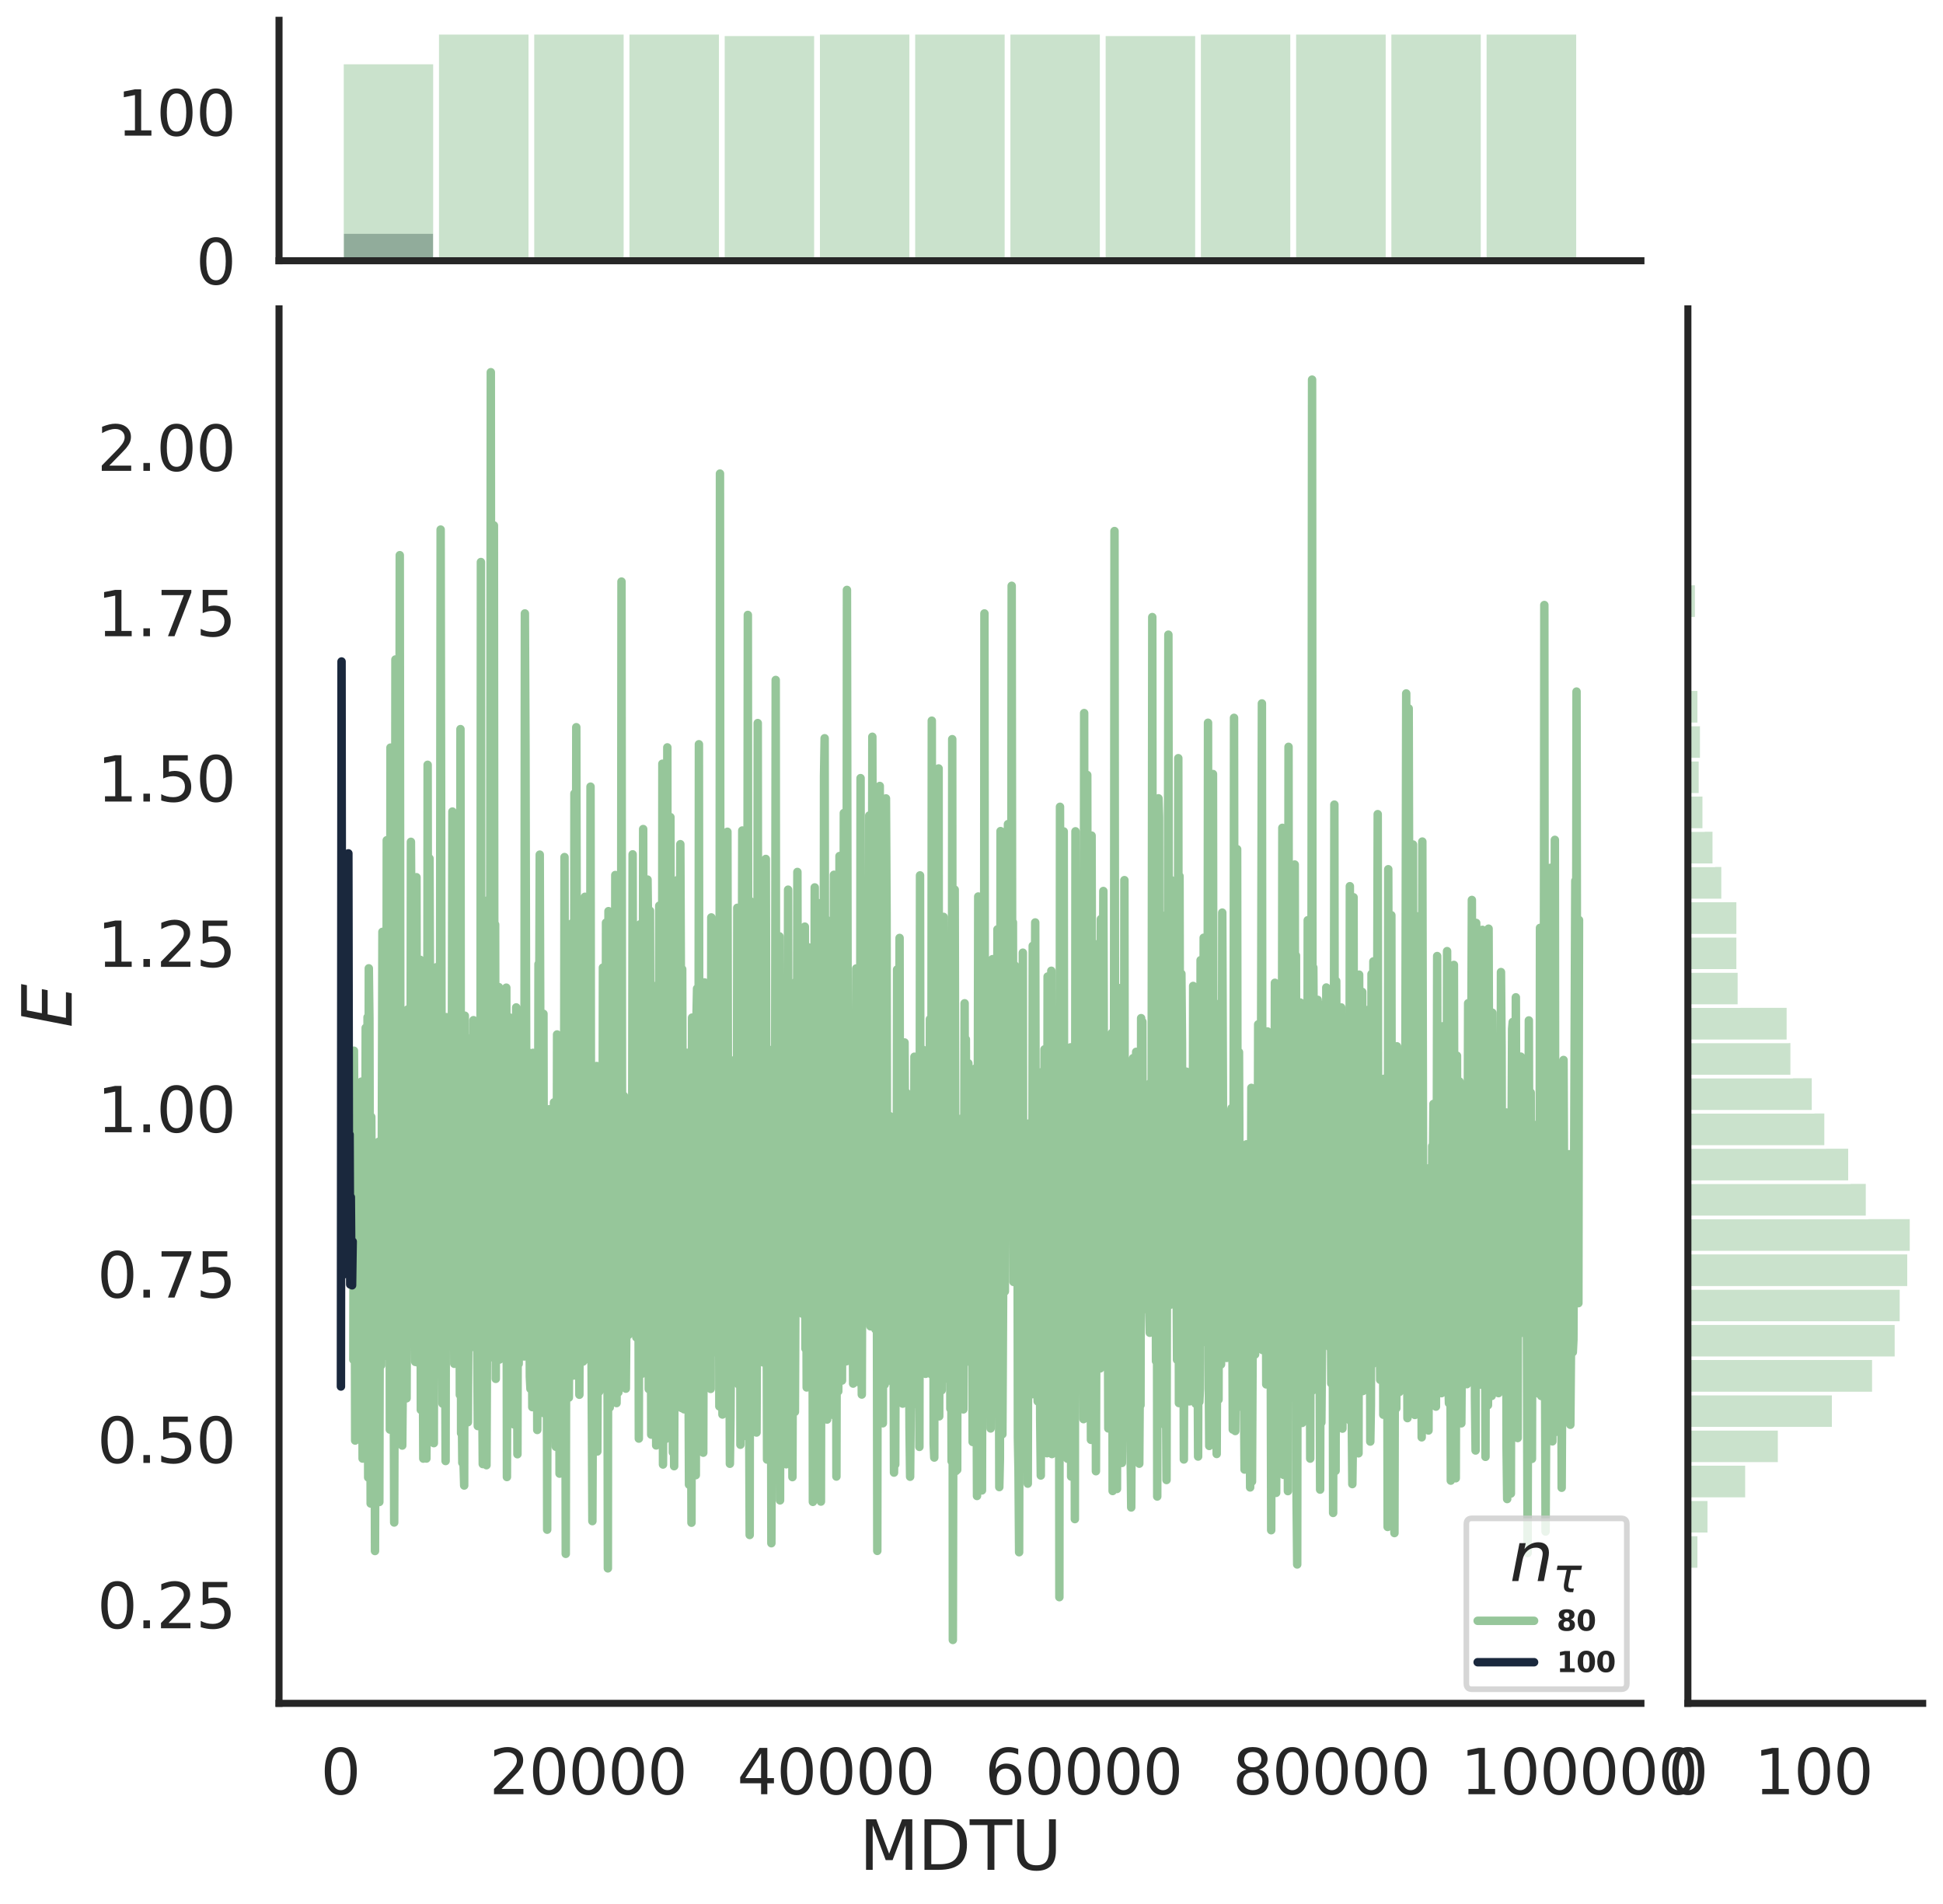 <?xml version="1.0" encoding="utf-8" standalone="no"?>
<!DOCTYPE svg PUBLIC "-//W3C//DTD SVG 1.1//EN"
  "http://www.w3.org/Graphics/SVG/1.1/DTD/svg11.dtd">
<svg height="675.079pt" version="1.1" viewBox="0 0 688.772 675.079" width="688.772pt" xmlns="http://www.w3.org/2000/svg" xmlns:xlink="http://www.w3.org/1999/xlink">
 <defs>
  <style type="text/css">*{stroke-linecap:butt;stroke-linejoin:round;}</style>
 </defs>
 <g id="figure_1">
  <g id="patch_1">
   <path d="M 0 675.079 
L 688.772 675.079 
L 688.772 0 
L 0 0 
z
" style="fill:#ffffff;"/>
  </g>
  <g id="axes_1">
   <g id="patch_2">
    <path d="M 98.912 603.86 
L 581.687 603.86 
L 581.687 109.485 
L 98.912 109.485 
z
" style="fill:none;"/>
   </g>
   <g id="matplotlib.axis_1">
    <g id="xtick_1">
     <g id="text_1">
      <!-- 0 -->
      <g style="fill:#262626;" transform="translate(113.638 636.077)scale(0.22 -0.22)">
       <defs>
        <path d="M 2034 4250 
Q 1547 4250 1301 3770 
Q 1056 3291 1056 2328 
Q 1056 1369 1301 889 
Q 1547 409 2034 409 
Q 2525 409 2770 889 
Q 3016 1369 3016 2328 
Q 3016 3291 2770 3770 
Q 2525 4250 2034 4250 
z
M 2034 4750 
Q 2819 4750 3233 4129 
Q 3647 3509 3647 2328 
Q 3647 1150 3233 529 
Q 2819 -91 2034 -91 
Q 1250 -91 836 529 
Q 422 1150 422 2328 
Q 422 3509 836 4129 
Q 1250 4750 2034 4750 
z
" id="DejaVuSans-30" transform="scale(0.016)"/>
       </defs>
       <use xlink:href="#DejaVuSans-30"/>
      </g>
     </g>
    </g>
    <g id="xtick_2">
     <g id="text_2">
      <!-- 20000 -->
      <g style="fill:#262626;" transform="translate(173.464 636.077)scale(0.22 -0.22)">
       <defs>
        <path d="M 1228 531 
L 3431 531 
L 3431 0 
L 469 0 
L 469 531 
Q 828 903 1448 1529 
Q 2069 2156 2228 2338 
Q 2531 2678 2651 2914 
Q 2772 3150 2772 3378 
Q 2772 3750 2511 3984 
Q 2250 4219 1831 4219 
Q 1534 4219 1204 4116 
Q 875 4013 500 3803 
L 500 4441 
Q 881 4594 1212 4672 
Q 1544 4750 1819 4750 
Q 2544 4750 2975 4387 
Q 3406 4025 3406 3419 
Q 3406 3131 3298 2873 
Q 3191 2616 2906 2266 
Q 2828 2175 2409 1742 
Q 1991 1309 1228 531 
z
" id="DejaVuSans-32" transform="scale(0.016)"/>
       </defs>
       <use xlink:href="#DejaVuSans-32"/>
       <use x="63.623" xlink:href="#DejaVuSans-30"/>
       <use x="127.246" xlink:href="#DejaVuSans-30"/>
       <use x="190.869" xlink:href="#DejaVuSans-30"/>
       <use x="254.492" xlink:href="#DejaVuSans-30"/>
      </g>
     </g>
    </g>
    <g id="xtick_3">
     <g id="text_3">
      <!-- 40000 -->
      <g style="fill:#262626;" transform="translate(261.285 636.077)scale(0.22 -0.22)">
       <defs>
        <path d="M 2419 4116 
L 825 1625 
L 2419 1625 
L 2419 4116 
z
M 2253 4666 
L 3047 4666 
L 3047 1625 
L 3713 1625 
L 3713 1100 
L 3047 1100 
L 3047 0 
L 2419 0 
L 2419 1100 
L 313 1100 
L 313 1709 
L 2253 4666 
z
" id="DejaVuSans-34" transform="scale(0.016)"/>
       </defs>
       <use xlink:href="#DejaVuSans-34"/>
       <use x="63.623" xlink:href="#DejaVuSans-30"/>
       <use x="127.246" xlink:href="#DejaVuSans-30"/>
       <use x="190.869" xlink:href="#DejaVuSans-30"/>
       <use x="254.492" xlink:href="#DejaVuSans-30"/>
      </g>
     </g>
    </g>
    <g id="xtick_4">
     <g id="text_4">
      <!-- 60000 -->
      <g style="fill:#262626;" transform="translate(349.107 636.077)scale(0.22 -0.22)">
       <defs>
        <path d="M 2113 2584 
Q 1688 2584 1439 2293 
Q 1191 2003 1191 1497 
Q 1191 994 1439 701 
Q 1688 409 2113 409 
Q 2538 409 2786 701 
Q 3034 994 3034 1497 
Q 3034 2003 2786 2293 
Q 2538 2584 2113 2584 
z
M 3366 4563 
L 3366 3988 
Q 3128 4100 2886 4159 
Q 2644 4219 2406 4219 
Q 1781 4219 1451 3797 
Q 1122 3375 1075 2522 
Q 1259 2794 1537 2939 
Q 1816 3084 2150 3084 
Q 2853 3084 3261 2657 
Q 3669 2231 3669 1497 
Q 3669 778 3244 343 
Q 2819 -91 2113 -91 
Q 1303 -91 875 529 
Q 447 1150 447 2328 
Q 447 3434 972 4092 
Q 1497 4750 2381 4750 
Q 2619 4750 2861 4703 
Q 3103 4656 3366 4563 
z
" id="DejaVuSans-36" transform="scale(0.016)"/>
       </defs>
       <use xlink:href="#DejaVuSans-36"/>
       <use x="63.623" xlink:href="#DejaVuSans-30"/>
       <use x="127.246" xlink:href="#DejaVuSans-30"/>
       <use x="190.869" xlink:href="#DejaVuSans-30"/>
       <use x="254.492" xlink:href="#DejaVuSans-30"/>
      </g>
     </g>
    </g>
    <g id="xtick_5">
     <g id="text_5">
      <!-- 80000 -->
      <g style="fill:#262626;" transform="translate(436.928 636.077)scale(0.22 -0.22)">
       <defs>
        <path d="M 2034 2216 
Q 1584 2216 1326 1975 
Q 1069 1734 1069 1313 
Q 1069 891 1326 650 
Q 1584 409 2034 409 
Q 2484 409 2743 651 
Q 3003 894 3003 1313 
Q 3003 1734 2745 1975 
Q 2488 2216 2034 2216 
z
M 1403 2484 
Q 997 2584 770 2862 
Q 544 3141 544 3541 
Q 544 4100 942 4425 
Q 1341 4750 2034 4750 
Q 2731 4750 3128 4425 
Q 3525 4100 3525 3541 
Q 3525 3141 3298 2862 
Q 3072 2584 2669 2484 
Q 3125 2378 3379 2068 
Q 3634 1759 3634 1313 
Q 3634 634 3220 271 
Q 2806 -91 2034 -91 
Q 1263 -91 848 271 
Q 434 634 434 1313 
Q 434 1759 690 2068 
Q 947 2378 1403 2484 
z
M 1172 3481 
Q 1172 3119 1398 2916 
Q 1625 2713 2034 2713 
Q 2441 2713 2670 2916 
Q 2900 3119 2900 3481 
Q 2900 3844 2670 4047 
Q 2441 4250 2034 4250 
Q 1625 4250 1398 4047 
Q 1172 3844 1172 3481 
z
" id="DejaVuSans-38" transform="scale(0.016)"/>
       </defs>
       <use xlink:href="#DejaVuSans-38"/>
       <use x="63.623" xlink:href="#DejaVuSans-30"/>
       <use x="127.246" xlink:href="#DejaVuSans-30"/>
       <use x="190.869" xlink:href="#DejaVuSans-30"/>
       <use x="254.492" xlink:href="#DejaVuSans-30"/>
      </g>
     </g>
    </g>
    <g id="xtick_6">
     <g id="text_6">
      <!-- 100000 -->
      <g style="fill:#262626;" transform="translate(517.75 636.077)scale(0.22 -0.22)">
       <defs>
        <path d="M 794 531 
L 1825 531 
L 1825 4091 
L 703 3866 
L 703 4441 
L 1819 4666 
L 2450 4666 
L 2450 531 
L 3481 531 
L 3481 0 
L 794 0 
L 794 531 
z
" id="DejaVuSans-31" transform="scale(0.016)"/>
       </defs>
       <use xlink:href="#DejaVuSans-31"/>
       <use x="63.623" xlink:href="#DejaVuSans-30"/>
       <use x="127.246" xlink:href="#DejaVuSans-30"/>
       <use x="190.869" xlink:href="#DejaVuSans-30"/>
       <use x="254.492" xlink:href="#DejaVuSans-30"/>
       <use x="318.115" xlink:href="#DejaVuSans-30"/>
      </g>
     </g>
    </g>
    <g id="text_7">
     <!-- MDTU -->
     <g style="fill:#262626;" transform="translate(304.594 662.888)scale(0.24 -0.24)">
      <defs>
       <path d="M 628 4666 
L 1569 4666 
L 2759 1491 
L 3956 4666 
L 4897 4666 
L 4897 0 
L 4281 0 
L 4281 4097 
L 3078 897 
L 2444 897 
L 1241 4097 
L 1241 0 
L 628 0 
L 628 4666 
z
" id="DejaVuSans-4d" transform="scale(0.016)"/>
       <path d="M 1259 4147 
L 1259 519 
L 2022 519 
Q 2988 519 3436 956 
Q 3884 1394 3884 2338 
Q 3884 3275 3436 3711 
Q 2988 4147 2022 4147 
L 1259 4147 
z
M 628 4666 
L 1925 4666 
Q 3281 4666 3915 4102 
Q 4550 3538 4550 2338 
Q 4550 1131 3912 565 
Q 3275 0 1925 0 
L 628 0 
L 628 4666 
z
" id="DejaVuSans-44" transform="scale(0.016)"/>
       <path d="M -19 4666 
L 3928 4666 
L 3928 4134 
L 2272 4134 
L 2272 0 
L 1638 0 
L 1638 4134 
L -19 4134 
L -19 4666 
z
" id="DejaVuSans-54" transform="scale(0.016)"/>
       <path d="M 556 4666 
L 1191 4666 
L 1191 1831 
Q 1191 1081 1462 751 
Q 1734 422 2344 422 
Q 2950 422 3222 751 
Q 3494 1081 3494 1831 
L 3494 4666 
L 4128 4666 
L 4128 1753 
Q 4128 841 3676 375 
Q 3225 -91 2344 -91 
Q 1459 -91 1007 375 
Q 556 841 556 1753 
L 556 4666 
z
" id="DejaVuSans-55" transform="scale(0.016)"/>
      </defs>
      <use xlink:href="#DejaVuSans-4d"/>
      <use x="86.279" xlink:href="#DejaVuSans-44"/>
      <use x="163.281" xlink:href="#DejaVuSans-54"/>
      <use x="224.365" xlink:href="#DejaVuSans-55"/>
     </g>
    </g>
   </g>
   <g id="matplotlib.axis_2">
    <g id="ytick_1">
     <g id="text_8">
      <!-- 0.25 -->
      <g style="fill:#262626;" transform="translate(34.428 577.244)scale(0.22 -0.22)">
       <defs>
        <path d="M 684 794 
L 1344 794 
L 1344 0 
L 684 0 
L 684 794 
z
" id="DejaVuSans-2e" transform="scale(0.016)"/>
        <path d="M 691 4666 
L 3169 4666 
L 3169 4134 
L 1269 4134 
L 1269 2991 
Q 1406 3038 1543 3061 
Q 1681 3084 1819 3084 
Q 2600 3084 3056 2656 
Q 3513 2228 3513 1497 
Q 3513 744 3044 326 
Q 2575 -91 1722 -91 
Q 1428 -91 1123 -41 
Q 819 9 494 109 
L 494 744 
Q 775 591 1075 516 
Q 1375 441 1709 441 
Q 2250 441 2565 725 
Q 2881 1009 2881 1497 
Q 2881 1984 2565 2268 
Q 2250 2553 1709 2553 
Q 1456 2553 1204 2497 
Q 953 2441 691 2322 
L 691 4666 
z
" id="DejaVuSans-35" transform="scale(0.016)"/>
       </defs>
       <use xlink:href="#DejaVuSans-30"/>
       <use x="63.623" xlink:href="#DejaVuSans-2e"/>
       <use x="95.41" xlink:href="#DejaVuSans-32"/>
       <use x="159.033" xlink:href="#DejaVuSans-35"/>
      </g>
     </g>
    </g>
    <g id="ytick_2">
     <g id="text_9">
      <!-- 0.50 -->
      <g style="fill:#262626;" transform="translate(34.428 518.627)scale(0.22 -0.22)">
       <use xlink:href="#DejaVuSans-30"/>
       <use x="63.623" xlink:href="#DejaVuSans-2e"/>
       <use x="95.41" xlink:href="#DejaVuSans-35"/>
       <use x="159.033" xlink:href="#DejaVuSans-30"/>
      </g>
     </g>
    </g>
    <g id="ytick_3">
     <g id="text_10">
      <!-- 0.75 -->
      <g style="fill:#262626;" transform="translate(34.428 460.011)scale(0.22 -0.22)">
       <defs>
        <path d="M 525 4666 
L 3525 4666 
L 3525 4397 
L 1831 0 
L 1172 0 
L 2766 4134 
L 525 4134 
L 525 4666 
z
" id="DejaVuSans-37" transform="scale(0.016)"/>
       </defs>
       <use xlink:href="#DejaVuSans-30"/>
       <use x="63.623" xlink:href="#DejaVuSans-2e"/>
       <use x="95.41" xlink:href="#DejaVuSans-37"/>
       <use x="159.033" xlink:href="#DejaVuSans-35"/>
      </g>
     </g>
    </g>
    <g id="ytick_4">
     <g id="text_11">
      <!-- 1.00 -->
      <g style="fill:#262626;" transform="translate(34.428 401.394)scale(0.22 -0.22)">
       <use xlink:href="#DejaVuSans-31"/>
       <use x="63.623" xlink:href="#DejaVuSans-2e"/>
       <use x="95.41" xlink:href="#DejaVuSans-30"/>
       <use x="159.033" xlink:href="#DejaVuSans-30"/>
      </g>
     </g>
    </g>
    <g id="ytick_5">
     <g id="text_12">
      <!-- 1.25 -->
      <g style="fill:#262626;" transform="translate(34.428 342.778)scale(0.22 -0.22)">
       <use xlink:href="#DejaVuSans-31"/>
       <use x="63.623" xlink:href="#DejaVuSans-2e"/>
       <use x="95.41" xlink:href="#DejaVuSans-32"/>
       <use x="159.033" xlink:href="#DejaVuSans-35"/>
      </g>
     </g>
    </g>
    <g id="ytick_6">
     <g id="text_13">
      <!-- 1.50 -->
      <g style="fill:#262626;" transform="translate(34.428 284.162)scale(0.22 -0.22)">
       <use xlink:href="#DejaVuSans-31"/>
       <use x="63.623" xlink:href="#DejaVuSans-2e"/>
       <use x="95.41" xlink:href="#DejaVuSans-35"/>
       <use x="159.033" xlink:href="#DejaVuSans-30"/>
      </g>
     </g>
    </g>
    <g id="ytick_7">
     <g id="text_14">
      <!-- 1.75 -->
      <g style="fill:#262626;" transform="translate(34.428 225.545)scale(0.22 -0.22)">
       <use xlink:href="#DejaVuSans-31"/>
       <use x="63.623" xlink:href="#DejaVuSans-2e"/>
       <use x="95.41" xlink:href="#DejaVuSans-37"/>
       <use x="159.033" xlink:href="#DejaVuSans-35"/>
      </g>
     </g>
    </g>
    <g id="ytick_8">
     <g id="text_15">
      <!-- 2.00 -->
      <g style="fill:#262626;" transform="translate(34.428 166.929)scale(0.22 -0.22)">
       <use xlink:href="#DejaVuSans-32"/>
       <use x="63.623" xlink:href="#DejaVuSans-2e"/>
       <use x="95.41" xlink:href="#DejaVuSans-30"/>
       <use x="159.033" xlink:href="#DejaVuSans-30"/>
      </g>
     </g>
    </g>
    <g id="text_16">
     <!-- $E$ -->
     <g style="fill:#262626;" transform="translate(25.436 364.352)rotate(-90)scale(0.24 -0.24)">
      <defs>
       <path d="M 1081 4666 
L 4031 4666 
L 3928 4134 
L 1606 4134 
L 1338 2753 
L 3566 2753 
L 3463 2222 
L 1234 2222 
L 909 531 
L 3284 531 
L 3181 0 
L 172 0 
L 1081 4666 
z
" id="DejaVuSans-Oblique-45" transform="scale(0.016)"/>
      </defs>
      <use transform="translate(0 0.094)" xlink:href="#DejaVuSans-Oblique-45"/>
     </g>
    </g>
   </g>
   <g id="line2d_1">
    <path clip-path="url(#pea21dc4631)" d="M 125.247 482.054 
L 125.467 372.493 
L 125.686 412.378 
L 125.906 510.702 
L 126.345 428.441 
L 126.565 420.504 
L 126.784 421.292 
L 127.004 473.784 
L 127.223 497.658 
L 127.443 458.513 
L 127.662 510.427 
L 127.882 501.266 
L 128.101 383.458 
L 128.541 517.094 
L 128.98 418.597 
L 129.419 465.584 
L 129.638 364.369 
L 129.858 478.844 
L 130.077 460.863 
L 130.297 360.617 
L 130.517 523.789 
L 130.736 343.285 
L 130.956 361.037 
L 131.395 533.026 
L 131.614 395.945 
L 132.053 485.093 
L 132.273 434.515 
L 132.712 448.969 
L 132.932 549.86 
L 133.371 415.819 
L 133.81 473.066 
L 134.029 496.981 
L 134.249 404.775 
L 134.469 532.48 
L 134.688 431.01 
L 134.908 472.973 
L 135.127 484.024 
L 135.566 330.358 
L 135.786 455.446 
L 136.005 413.313 
L 136.225 478.75 
L 136.444 444.747 
L 136.664 442.974 
L 136.884 480.676 
L 137.103 297.873 
L 137.323 433.007 
L 137.542 458.359 
L 137.762 451.457 
L 137.981 329.923 
L 138.201 506.805 
L 138.42 265.04 
L 138.64 454.363 
L 138.86 407.562 
L 139.079 432.38 
L 139.299 435.215 
L 139.518 473.905 
L 139.738 539.754 
L 139.957 465.468 
L 140.177 233.799 
L 140.396 450.379 
L 140.616 242.832 
L 140.836 456.743 
L 141.055 457.709 
L 141.275 489.319 
L 141.494 376.341 
L 141.714 196.823 
L 141.933 393.676 
L 142.153 376.869 
L 142.592 512.473 
L 142.812 488.267 
L 143.031 448.85 
L 143.251 475.503 
L 143.47 390.625 
L 143.69 488.076 
L 143.909 362.343 
L 144.129 495.729 
L 144.568 357.837 
L 144.788 425.241 
L 145.007 441.972 
L 145.227 434.696 
L 145.446 462.101 
L 145.666 298.437 
L 145.885 334.598 
L 146.105 464.176 
L 146.324 377.064 
L 146.544 438.573 
L 146.763 463.015 
L 146.983 415.58 
L 147.203 482.807 
L 147.642 310.989 
L 147.861 482.952 
L 148.081 358.93 
L 148.3 461.885 
L 148.52 406.073 
L 148.739 469.353 
L 148.959 340.267 
L 149.179 499.821 
L 149.398 421.779 
L 149.837 470.636 
L 150.057 517.102 
L 150.276 470.364 
L 150.496 474.277 
L 150.715 435.96 
L 150.935 499.833 
L 151.155 517.073 
L 151.374 483.01 
L 151.594 271.134 
L 151.813 421.111 
L 152.033 455.625 
L 152.252 304.319 
L 152.911 481.179 
L 153.131 436.353 
L 153.35 480.585 
L 153.57 430.48 
L 153.789 511.617 
L 154.009 359.375 
L 154.228 369.058 
L 154.448 409.073 
L 154.667 342.906 
L 155.107 486.441 
L 155.326 404.697 
L 155.546 475.147 
L 155.765 362.504 
L 155.985 359.784 
L 156.204 187.746 
L 156.643 442.943 
L 156.863 497.593 
L 157.082 470.145 
L 157.302 487.771 
L 157.522 456.462 
L 157.741 456.143 
L 157.961 517.954 
L 158.18 360.586 
L 158.4 468.392 
L 158.839 387.309 
L 159.278 460.74 
L 159.498 403.775 
L 159.717 394.534 
L 159.937 359.977 
L 160.156 385.641 
L 160.376 287.71 
L 160.595 341.571 
L 161.034 483.488 
L 161.254 478.531 
L 161.474 414.839 
L 161.913 461.262 
L 162.132 395.363 
L 162.352 405.343 
L 162.571 466.357 
L 162.791 397.553 
L 163.01 494.513 
L 163.23 258.48 
L 163.45 508.097 
L 163.669 494.809 
L 163.889 518.583 
L 164.108 479.655 
L 164.328 519.071 
L 164.547 526.644 
L 164.767 360.071 
L 164.986 465.127 
L 165.206 367.697 
L 165.426 493.231 
L 165.645 501.138 
L 165.865 504.206 
L 166.084 461.432 
L 166.304 467.26 
L 166.523 404.432 
L 166.743 477.774 
L 166.962 407.003 
L 167.182 373.64 
L 167.401 476.13 
L 167.621 463.445 
L 167.841 361.667 
L 168.06 436.177 
L 168.28 383.389 
L 168.499 433.377 
L 168.719 448.138 
L 168.938 445.672 
L 169.377 505.556 
L 169.597 462.402 
L 169.817 361.99 
L 170.036 472.538 
L 170.256 477.81 
L 170.475 199.251 
L 170.695 456.058 
L 171.134 519.03 
L 171.353 369.715 
L 171.573 360.214 
L 172.232 510.919 
L 172.451 519.435 
L 172.671 470.137 
L 172.89 319.181 
L 173.11 471.86 
L 173.329 481.421 
L 173.769 327.188 
L 173.988 131.956 
L 174.208 387.387 
L 174.427 407.192 
L 174.647 437.204 
L 174.866 402.861 
L 175.086 186.266 
L 175.305 442.572 
L 175.525 327.758 
L 175.745 488.828 
L 175.964 400.008 
L 176.184 481.331 
L 176.403 448.568 
L 176.623 381.279 
L 176.842 349.947 
L 177.062 481.988 
L 177.281 401.737 
L 177.501 464.069 
L 177.94 366.03 
L 178.16 458.37 
L 178.379 439.576 
L 178.599 394.986 
L 178.818 421.216 
L 179.038 475.509 
L 179.257 430 
L 179.477 350.139 
L 179.696 523.63 
L 179.916 448.416 
L 180.136 414.817 
L 180.355 426.635 
L 180.575 360.668 
L 180.794 392.825 
L 181.014 502.103 
L 181.233 438.907 
L 181.453 462.666 
L 181.672 437.797 
L 181.892 452.344 
L 182.112 504.967 
L 182.331 460.803 
L 182.551 460.545 
L 182.77 464.972 
L 182.99 357.139 
L 183.209 415.08 
L 183.429 515.549 
L 183.648 419.617 
L 183.868 483.519 
L 184.088 373.578 
L 184.527 465.806 
L 184.746 453.852 
L 184.966 431.046 
L 185.185 420.722 
L 185.405 425.243 
L 185.624 413.387 
L 185.844 480.884 
L 186.063 217.472 
L 186.283 264.885 
L 186.722 465.244 
L 186.942 438.717 
L 187.161 372.995 
L 187.381 443.169 
L 187.6 433.761 
L 187.82 488.083 
L 188.039 492.375 
L 188.259 394.712 
L 188.698 498.855 
L 188.918 373.251 
L 189.137 440.03 
L 189.357 442.038 
L 189.576 494.856 
L 189.796 438.47 
L 190.015 497.522 
L 190.235 408.189 
L 190.455 506.945 
L 190.674 460.838 
L 190.894 341.784 
L 191.113 369.247 
L 191.333 302.981 
L 191.772 443.22 
L 191.991 500.852 
L 192.211 482.719 
L 192.431 499.934 
L 192.65 359.402 
L 192.87 494.924 
L 193.089 489.448 
L 193.309 501.304 
L 193.748 403.9 
L 193.967 542.299 
L 194.187 396.858 
L 194.407 462.632 
L 194.626 393.258 
L 194.846 412.548 
L 195.065 470.49 
L 195.285 480.053 
L 195.504 457.951 
L 195.724 468.6 
L 195.943 463.978 
L 196.163 449.356 
L 196.382 390.799 
L 196.602 411.296 
L 196.822 494.995 
L 197.041 512.905 
L 197.261 469.775 
L 197.48 366.735 
L 197.7 391.543 
L 197.919 432.087 
L 198.139 408.642 
L 198.358 522.427 
L 198.578 501.821 
L 198.798 447.275 
L 199.017 462.168 
L 199.237 419.448 
L 199.456 425.478 
L 199.676 374.267 
L 199.895 439.791 
L 200.115 303.845 
L 200.554 550.86 
L 200.774 423.597 
L 200.993 416.346 
L 201.432 494.236 
L 201.652 495.487 
L 201.871 447.591 
L 202.091 476.077 
L 202.31 362.286 
L 202.53 477.088 
L 202.75 327.328 
L 202.969 432.318 
L 203.189 411.367 
L 203.408 487.637 
L 203.628 281.318 
L 203.847 335.331 
L 204.067 430.8 
L 204.286 257.805 
L 204.726 466.517 
L 205.165 413.575 
L 205.384 494.458 
L 205.823 322.911 
L 206.043 443.25 
L 206.262 335.237 
L 206.482 383.107 
L 206.701 482.7 
L 206.921 427.487 
L 207.141 454.01 
L 207.36 317.925 
L 207.58 481.901 
L 207.799 395.213 
L 208.019 363.488 
L 208.458 475.891 
L 208.897 423.249 
L 209.117 451.028 
L 209.336 278.881 
L 209.556 454.29 
L 209.995 539.264 
L 210.214 482.243 
L 210.434 392.043 
L 210.873 503.573 
L 211.093 438.288 
L 211.312 433.406 
L 211.532 377.919 
L 211.751 514.574 
L 211.971 459.202 
L 212.19 435.704 
L 212.41 493.386 
L 212.629 450.811 
L 212.849 488.589 
L 213.069 447.099 
L 213.288 446.609 
L 213.508 488.612 
L 213.727 343.02 
L 213.947 420.902 
L 214.166 408.73 
L 214.386 446.284 
L 214.605 456.156 
L 214.825 327.09 
L 215.045 436.516 
L 215.264 413.364 
L 215.484 556.005 
L 215.703 323.017 
L 215.923 449.23 
L 216.142 498.994 
L 216.362 474.349 
L 216.581 491.426 
L 216.801 441.299 
L 217.02 482.048 
L 217.24 437.57 
L 217.46 477.683 
L 217.679 478.488 
L 217.899 445.955 
L 218.118 310.206 
L 218.338 435.854 
L 218.557 497.42 
L 218.996 416.355 
L 219.216 493.608 
L 219.436 413.513 
L 219.655 482.095 
L 220.094 448.595 
L 220.314 206.177 
L 220.533 440.285 
L 220.753 420.278 
L 220.972 417.808 
L 221.192 388.539 
L 221.412 449.076 
L 221.631 442.257 
L 221.851 492.303 
L 222.509 406.518 
L 222.729 473.294 
L 223.168 433.513 
L 223.607 452.638 
L 223.827 471.108 
L 224.046 438.561 
L 224.266 302.877 
L 224.485 434.865 
L 224.705 435.723 
L 224.924 344.928 
L 225.144 351.463 
L 225.364 390.907 
L 225.583 474.136 
L 225.803 430.579 
L 226.022 463.149 
L 226.242 414.312 
L 226.461 510.007 
L 226.681 381.316 
L 226.9 327.675 
L 227.12 465.121 
L 227.339 331.374 
L 227.559 487.042 
L 227.779 454.848 
L 227.998 293.912 
L 228.218 429.022 
L 228.437 377.095 
L 228.657 478.293 
L 228.876 342.053 
L 229.096 418.903 
L 229.535 311.818 
L 229.755 330.156 
L 229.974 492.441 
L 230.194 478.872 
L 230.413 322.876 
L 230.852 508.595 
L 231.072 385.281 
L 231.291 412.223 
L 231.511 454.62 
L 231.731 454.954 
L 231.95 497.589 
L 232.389 349.549 
L 232.609 512.43 
L 232.828 504.761 
L 233.487 415.538 
L 233.707 321.078 
L 233.926 412.708 
L 234.146 422.725 
L 234.585 505.923 
L 234.804 270.761 
L 235.024 519.194 
L 235.243 462.755 
L 235.463 457.937 
L 235.683 432.533 
L 235.902 510.197 
L 236.122 465.137 
L 236.341 445.392 
L 236.561 264.961 
L 236.78 508.877 
L 237.219 334.964 
L 237.439 469.49 
L 237.658 289.68 
L 237.878 405.141 
L 238.098 405.452 
L 238.537 514.912 
L 238.756 453.052 
L 238.976 519.789 
L 239.195 454.548 
L 239.415 427.93 
L 239.634 358.237 
L 239.854 454.352 
L 240.074 312.026 
L 240.293 488.231 
L 240.513 404.517 
L 240.732 436.427 
L 240.952 389.586 
L 241.171 299.271 
L 241.391 353.188 
L 241.61 499.163 
L 241.83 343.584 
L 242.269 494.772 
L 242.489 499.617 
L 242.708 473.256 
L 243.147 383.922 
L 243.367 435.698 
L 243.586 373.234 
L 244.245 526.33 
L 244.465 487.506 
L 244.684 427.916 
L 244.904 461.434 
L 245.123 539.828 
L 245.343 360.755 
L 245.562 452.323 
L 245.782 411.204 
L 246.002 460.537 
L 246.221 473.836 
L 246.441 362.875 
L 246.66 522.963 
L 246.88 361.279 
L 247.099 350.445 
L 247.319 489.655 
L 247.538 476.071 
L 247.758 263.851 
L 247.977 472.228 
L 248.417 453.147 
L 248.636 391.363 
L 248.856 509.098 
L 249.075 386.844 
L 249.295 515.003 
L 249.734 348.275 
L 249.953 435.962 
L 250.173 380.063 
L 250.393 457.032 
L 250.612 385.501 
L 250.832 479.698 
L 251.051 375.187 
L 251.271 368.704 
L 251.49 476.228 
L 251.71 376.821 
L 251.929 492.389 
L 252.149 325.236 
L 252.369 478.533 
L 252.588 429.181 
L 252.808 424.083 
L 253.027 460.604 
L 253.686 377.285 
L 253.905 479.423 
L 254.125 381.039 
L 254.345 439.92 
L 254.564 388.76 
L 254.784 386.069 
L 255.003 498.582 
L 255.223 167.893 
L 255.442 461.614 
L 255.881 361.194 
L 256.101 501.468 
L 256.321 364.566 
L 256.76 475.037 
L 256.979 473.437 
L 257.199 466.735 
L 257.418 384.115 
L 257.638 387.342 
L 257.857 294.876 
L 258.077 404.455 
L 258.296 437.231 
L 258.516 450.9 
L 258.736 518.926 
L 258.955 502.394 
L 259.175 462.766 
L 259.394 459.239 
L 259.614 434.535 
L 259.833 476.67 
L 260.053 457.085 
L 260.272 388.975 
L 260.492 375.721 
L 260.712 449.224 
L 260.931 432.296 
L 261.151 449.251 
L 261.37 321.829 
L 261.59 385.937 
L 261.809 490.829 
L 262.029 487.087 
L 262.248 331.591 
L 262.468 512.178 
L 262.688 474.367 
L 263.127 294.427 
L 263.346 470.32 
L 263.566 369.368 
L 263.785 468.731 
L 264.005 456.264 
L 264.224 509.061 
L 264.444 465.868 
L 264.664 452.117 
L 264.883 399.262 
L 265.103 218.002 
L 265.322 476.701 
L 265.542 497.081 
L 265.761 544.176 
L 265.981 319.491 
L 266.2 478.229 
L 266.42 461.402 
L 266.859 380.03 
L 267.079 453.976 
L 267.298 450.352 
L 267.518 491.187 
L 267.737 443.111 
L 267.957 445.09 
L 268.176 507.853 
L 268.396 451.462 
L 268.615 256.338 
L 268.835 438.757 
L 269.055 358.571 
L 269.274 346.311 
L 269.494 455.417 
L 269.713 422.628 
L 269.933 440.418 
L 270.152 316.768 
L 270.591 483.011 
L 270.811 477.186 
L 271.031 448.034 
L 271.25 475.276 
L 271.47 304.508 
L 271.909 517.437 
L 272.128 400.281 
L 272.348 476.39 
L 272.567 379.231 
L 272.787 410.549 
L 273.007 372.247 
L 273.226 439.109 
L 273.446 547.096 
L 273.665 474.171 
L 273.885 471.301 
L 274.104 486.87 
L 274.324 431.381 
L 274.543 458.067 
L 274.763 393.89 
L 274.983 241.054 
L 275.202 498.707 
L 275.422 426.207 
L 275.861 400.661 
L 276.08 395.927 
L 276.3 331.938 
L 276.519 531.902 
L 276.739 394.455 
L 276.959 430.069 
L 277.178 502.363 
L 277.398 456.188 
L 277.617 445.859 
L 277.837 422.151 
L 278.056 455.099 
L 278.276 410.559 
L 278.495 413.761 
L 278.715 519.105 
L 278.934 483.361 
L 279.154 427.828 
L 279.374 315.401 
L 279.593 498.094 
L 279.813 500.291 
L 280.032 399.676 
L 280.252 386.942 
L 280.471 424.487 
L 280.691 395.094 
L 280.91 523.662 
L 281.35 377.375 
L 281.569 356.977 
L 281.789 500.526 
L 282.008 449.195 
L 282.228 347.906 
L 282.447 416.127 
L 282.667 309.12 
L 282.886 417.321 
L 283.106 385.254 
L 283.326 394.225 
L 283.545 440.163 
L 283.765 459.421 
L 283.984 436.013 
L 284.204 336.715 
L 284.423 465.734 
L 284.643 381.386 
L 284.862 452.002 
L 285.082 449.289 
L 285.302 328.507 
L 285.521 478.112 
L 285.741 400.127 
L 285.96 491.877 
L 286.18 437.063 
L 286.399 449.417 
L 286.619 335.849 
L 286.838 406.185 
L 287.058 392.164 
L 287.278 447.895 
L 287.497 455.111 
L 287.717 363.825 
L 287.936 385.231 
L 288.156 532.437 
L 288.375 439.38 
L 288.595 459.318 
L 288.814 314.598 
L 289.034 490.946 
L 289.253 396.224 
L 289.473 424.683 
L 289.912 320.116 
L 290.132 463.248 
L 290.351 366.483 
L 290.571 394.027 
L 291.01 532.335 
L 291.229 414.286 
L 291.449 431.777 
L 291.669 381.544 
L 291.888 486.33 
L 292.108 275.312 
L 292.327 261.722 
L 292.547 418.172 
L 292.766 423.84 
L 292.986 326.071 
L 293.205 503.259 
L 293.425 385.538 
L 293.645 459.186 
L 293.864 462.797 
L 294.084 356.322 
L 294.303 458.204 
L 294.742 415.857 
L 295.401 501.632 
L 295.621 310.126 
L 295.84 470.708 
L 296.06 454.878 
L 296.279 368.059 
L 296.499 523.46 
L 296.718 419.342 
L 296.938 478.832 
L 297.157 493.248 
L 297.377 445.751 
L 297.597 303.477 
L 298.036 457.154 
L 298.255 479.285 
L 298.475 489.433 
L 298.694 371.559 
L 298.914 402.494 
L 299.133 288.228 
L 299.353 454.351 
L 299.572 341.569 
L 300.012 482.606 
L 300.231 209.128 
L 300.67 475.889 
L 300.89 377.701 
L 301.329 424.475 
L 301.548 411.14 
L 301.988 413.227 
L 302.427 490.505 
L 302.646 413.278 
L 302.866 397.04 
L 303.085 416.351 
L 303.305 412.036 
L 303.524 343.332 
L 303.744 347.385 
L 303.964 443.979 
L 304.183 489.943 
L 304.403 396.937 
L 304.622 449.066 
L 304.842 433.522 
L 305.061 275.857 
L 305.281 457.637 
L 305.5 494.393 
L 305.72 409.225 
L 305.94 432.294 
L 306.159 442.215 
L 306.379 440.54 
L 307.037 315.096 
L 307.257 427.273 
L 307.476 445.87 
L 307.696 454.11 
L 307.915 448.737 
L 308.135 289.124 
L 308.355 433.997 
L 308.574 470.196 
L 308.794 446.509 
L 309.013 405.747 
L 309.233 261.195 
L 309.672 452.479 
L 309.891 444.245 
L 310.111 468.511 
L 310.331 471.263 
L 310.55 372.383 
L 310.77 392.104 
L 310.989 549.812 
L 311.209 380.35 
L 311.428 460.886 
L 311.648 426.755 
L 311.867 278.638 
L 312.087 486.078 
L 312.307 434.748 
L 312.526 443.345 
L 312.746 423.119 
L 312.965 504.573 
L 313.185 395.92 
L 313.404 424.003 
L 313.624 490.841 
L 313.843 439.242 
L 314.063 283.049 
L 314.283 324.007 
L 314.502 459.799 
L 314.722 443.776 
L 314.941 411.105 
L 315.161 422.045 
L 315.38 395.661 
L 315.6 483.076 
L 315.819 484.954 
L 316.039 489.674 
L 316.259 424.104 
L 316.478 468.516 
L 316.698 450.594 
L 316.917 522.063 
L 317.137 482.542 
L 317.356 519.201 
L 317.576 438.445 
L 317.795 489.381 
L 318.015 343.701 
L 318.234 430.964 
L 318.454 360.392 
L 318.674 438.047 
L 318.893 332.512 
L 319.113 473.521 
L 319.332 458.073 
L 319.552 383.217 
L 319.771 460.243 
L 319.991 497.612 
L 320.21 458.454 
L 320.43 385.848 
L 320.65 369.568 
L 320.869 416.71 
L 321.089 491.286 
L 321.308 387.374 
L 321.528 405.773 
L 321.747 483.989 
L 321.967 411.222 
L 322.406 505.814 
L 322.626 523.527 
L 322.845 498.376 
L 323.065 452.211 
L 323.284 498.207 
L 323.504 403.509 
L 323.723 454.028 
L 323.943 461.288 
L 324.162 374.62 
L 324.602 477.283 
L 324.821 468.21 
L 325.041 402.201 
L 325.26 474.994 
L 325.48 380.151 
L 325.919 512.945 
L 326.138 310.335 
L 326.358 460.768 
L 326.578 472.66 
L 326.797 474.395 
L 327.236 372.182 
L 327.456 476.422 
L 327.675 424.001 
L 327.895 424.22 
L 328.114 487.045 
L 328.334 479.978 
L 328.553 477.246 
L 328.993 395.86 
L 329.432 482.915 
L 329.651 361.293 
L 329.871 362.391 
L 330.09 487.199 
L 330.31 255.489 
L 330.529 474.33 
L 330.749 322.896 
L 330.969 511.776 
L 331.188 516.726 
L 331.408 309.142 
L 331.627 443.558 
L 331.847 409.158 
L 332.066 328.042 
L 332.286 401.277 
L 332.505 387.299 
L 332.725 272.426 
L 332.945 502.111 
L 333.164 371.37 
L 333.384 454.776 
L 333.823 492.886 
L 334.262 412.103 
L 334.481 325.044 
L 334.701 404.962 
L 335.14 471.653 
L 335.36 394.037 
L 335.579 443.424 
L 335.799 445.333 
L 336.018 454.833 
L 336.238 439.451 
L 336.457 489.213 
L 336.677 365.038 
L 336.897 499.403 
L 337.116 459.219 
L 337.336 518.036 
L 337.555 262.046 
L 337.775 581.388 
L 337.994 477.568 
L 338.214 462.259 
L 338.433 315.385 
L 338.872 521.496 
L 339.092 449.091 
L 339.312 521.081 
L 339.531 409.393 
L 339.751 440.475 
L 339.97 430.693 
L 340.19 470.868 
L 340.629 396.629 
L 340.848 476.726 
L 341.068 492.444 
L 341.288 405.338 
L 341.507 499.653 
L 341.727 444.596 
L 341.946 355.679 
L 342.166 483.036 
L 342.385 368.442 
L 342.605 456.916 
L 342.824 412.18 
L 343.044 455.206 
L 343.264 376.94 
L 343.483 444.909 
L 343.703 468.682 
L 343.922 423.449 
L 344.142 454.9 
L 344.361 400.454 
L 344.581 429.084 
L 344.8 511.207 
L 345.02 475.679 
L 345.24 404.653 
L 345.459 425.308 
L 345.679 378.837 
L 345.898 397.21 
L 346.337 530.345 
L 346.776 317.829 
L 346.996 486.1 
L 347.216 426.44 
L 347.435 439.239 
L 347.655 369.943 
L 347.874 380.557 
L 348.094 528.38 
L 348.313 441.064 
L 348.533 399.698 
L 348.752 480.923 
L 348.972 217.474 
L 349.191 461.879 
L 349.411 418.144 
L 349.631 467.678 
L 349.85 484.846 
L 350.07 400.088 
L 350.289 432.467 
L 350.509 353.715 
L 350.728 389.283 
L 350.948 403.652 
L 351.167 506.412 
L 351.387 433.707 
L 351.607 417.698 
L 351.826 340.035 
L 352.046 472.149 
L 352.265 357.113 
L 352.485 365.729 
L 352.704 459.218 
L 353.143 494.434 
L 353.363 442.939 
L 353.583 329.478 
L 353.802 344.506 
L 354.241 527.196 
L 354.461 517.049 
L 354.68 294.636 
L 355.339 508.46 
L 355.778 423.467 
L 355.998 425.63 
L 356.217 457.837 
L 356.656 294.751 
L 356.876 430.782 
L 357.095 437.917 
L 357.315 292.165 
L 357.535 399.536 
L 357.754 388.513 
L 357.974 427.792 
L 358.193 402.659 
L 358.413 396.061 
L 358.632 207.674 
L 358.852 390.275 
L 359.071 326.979 
L 359.291 454.468 
L 359.51 370.226 
L 359.73 342.262 
L 359.95 424.621 
L 360.169 449.265 
L 360.389 375.071 
L 360.608 354.325 
L 360.828 509.673 
L 361.047 521.312 
L 361.267 550.288 
L 361.486 453.943 
L 361.706 466.302 
L 361.926 415.895 
L 362.145 476.377 
L 362.365 486.136 
L 362.584 337.743 
L 362.804 516.197 
L 363.023 422.58 
L 363.462 493.612 
L 363.682 471.071 
L 364.121 402.301 
L 364.341 525.98 
L 364.56 427.768 
L 364.78 398.297 
L 365.219 435.345 
L 365.438 420.844 
L 365.658 474.179 
L 365.878 494.266 
L 366.097 335.302 
L 366.317 420.809 
L 366.536 448.418 
L 366.975 327.02 
L 367.195 438.219 
L 367.414 400.663 
L 367.634 489.101 
L 367.854 496.805 
L 368.073 495.19 
L 368.293 404.385 
L 368.512 411.487 
L 368.732 503.187 
L 368.951 523.088 
L 369.171 439.973 
L 369.39 470.304 
L 369.61 379.852 
L 369.829 421.548 
L 370.049 488.446 
L 370.269 372.003 
L 370.488 400.963 
L 370.708 397.956 
L 370.927 476.969 
L 371.147 515.186 
L 371.366 346.2 
L 371.586 364.441 
L 371.805 459.595 
L 372.025 395.517 
L 372.245 469.221 
L 372.464 422.595 
L 372.684 344.156 
L 372.903 515.491 
L 373.123 407.534 
L 373.342 493.179 
L 373.562 381.845 
L 373.781 376.6 
L 374.001 408.718 
L 374.221 475.255 
L 374.44 393.927 
L 374.66 513.769 
L 374.879 505.556 
L 375.099 464.823 
L 375.318 393.532 
L 375.538 566.216 
L 375.757 286.025 
L 375.977 386.432 
L 376.197 404.773 
L 376.416 335.103 
L 376.636 358.066 
L 376.855 333.019 
L 377.075 294.751 
L 377.294 463.114 
L 377.514 425.057 
L 377.733 427.978 
L 377.953 435.333 
L 378.173 495.313 
L 378.392 517.131 
L 378.612 501.243 
L 378.831 434.989 
L 379.051 419.438 
L 379.27 372.189 
L 379.49 371.302 
L 379.709 523.464 
L 379.929 399.947 
L 380.148 503.305 
L 380.368 376.787 
L 380.588 413.343 
L 380.807 381.547 
L 381.027 538.548 
L 381.246 294.713 
L 381.466 447.513 
L 381.685 327.863 
L 381.905 469.842 
L 382.124 384.154 
L 382.344 409.173 
L 382.564 466.766 
L 382.783 437.658 
L 383.003 440.69 
L 383.222 348.041 
L 383.442 397.545 
L 383.881 442.259 
L 384.1 503.11 
L 384.32 252.793 
L 384.54 491.586 
L 384.759 363.145 
L 385.198 434.873 
L 385.418 274.743 
L 385.637 441.264 
L 385.857 443.829 
L 386.076 459.815 
L 386.296 373.115 
L 386.735 510.448 
L 386.955 296.23 
L 387.394 489.231 
L 387.833 334.558 
L 388.052 467.328 
L 388.272 348.69 
L 388.492 521.564 
L 388.711 439.196 
L 388.931 449.271 
L 389.15 425.279 
L 389.37 472.411 
L 389.589 386.851 
L 389.809 462.221 
L 390.028 485.121 
L 390.248 325.829 
L 390.467 467.573 
L 390.687 460.452 
L 391.126 315.872 
L 391.346 395.838 
L 391.565 367.751 
L 391.785 454.406 
L 392.004 448.738 
L 392.224 475.915 
L 392.443 367.403 
L 392.883 506.404 
L 393.102 471.711 
L 393.322 410.941 
L 393.761 441.861 
L 393.98 384.467 
L 394.2 366.166 
L 394.419 528.585 
L 394.859 431.185 
L 395.078 188.262 
L 395.298 413.153 
L 395.517 521.899 
L 395.737 453.74 
L 395.956 527.862 
L 396.176 398.305 
L 396.395 511.823 
L 396.615 468.937 
L 396.835 350.305 
L 397.054 484.006 
L 397.274 501.372 
L 397.493 419.944 
L 397.713 518.639 
L 397.932 487.955 
L 398.152 436.73 
L 398.371 467.851 
L 398.591 312.02 
L 398.811 504.019 
L 399.03 404.097 
L 399.469 435.414 
L 399.689 382.971 
L 399.908 498.428 
L 400.128 378.518 
L 400.347 408.932 
L 400.786 514.57 
L 401.006 534.421 
L 401.226 490.141 
L 401.445 517.796 
L 401.665 375.119 
L 401.884 494.31 
L 402.104 422.772 
L 402.323 489.342 
L 402.543 447.99 
L 402.762 372.892 
L 402.982 401.061 
L 403.421 513.545 
L 403.641 437.725 
L 403.86 518.9 
L 404.08 485.246 
L 404.299 498.155 
L 404.519 360.95 
L 404.738 441.763 
L 404.958 362.205 
L 405.178 464.231 
L 405.397 460.078 
L 405.836 417.321 
L 406.056 398.521 
L 406.275 451.429 
L 406.495 448.27 
L 406.714 458.274 
L 406.934 394.022 
L 407.154 420.528 
L 407.373 464.384 
L 407.593 472.485 
L 407.812 383.895 
L 408.032 412.019 
L 408.251 388.199 
L 408.471 218.764 
L 408.69 445.693 
L 408.91 411.044 
L 409.13 454.276 
L 409.349 440.211 
L 409.569 374.75 
L 409.788 482.538 
L 410.008 342.692 
L 410.227 530.533 
L 410.447 345.084 
L 410.666 283.017 
L 410.886 289.64 
L 411.105 500.288 
L 411.325 495.843 
L 411.545 474.495 
L 411.764 324.518 
L 411.984 443.766 
L 412.203 493.365 
L 412.642 373.365 
L 412.862 493.923 
L 413.081 505.401 
L 413.301 487.673 
L 413.521 524.687 
L 413.74 408.42 
L 413.96 357.897 
L 414.179 224.997 
L 414.399 387.022 
L 414.618 445.053 
L 414.838 462.568 
L 415.057 311.936 
L 415.277 454.143 
L 415.497 444.388 
L 415.716 385.797 
L 416.155 426.953 
L 416.375 356.176 
L 416.594 461.52 
L 416.814 350.615 
L 417.033 442.662 
L 417.253 482.073 
L 417.473 432.876 
L 417.692 268.79 
L 417.912 497.408 
L 418.131 310.605 
L 418.57 497.362 
L 418.79 345.202 
L 419.009 370.1 
L 419.229 495.434 
L 419.449 437.668 
L 419.668 517.406 
L 419.888 432.295 
L 420.107 484.078 
L 420.327 496.194 
L 420.546 379.92 
L 420.766 462.169 
L 420.985 472.468 
L 421.205 429.477 
L 421.424 447.825 
L 421.644 496.813 
L 421.864 405.764 
L 422.083 472.608 
L 422.303 444.771 
L 422.742 460.46 
L 422.961 349.527 
L 423.181 401.768 
L 423.4 494.977 
L 423.62 371.608 
L 423.84 497.637 
L 424.059 490.061 
L 424.279 420.918 
L 424.718 516.369 
L 424.937 418.715 
L 425.157 496.99 
L 425.376 492.27 
L 425.596 340.397 
L 425.816 366.175 
L 426.035 414.567 
L 426.255 353.69 
L 426.474 475.791 
L 426.694 332.444 
L 427.133 453.157 
L 427.352 393.138 
L 427.572 409.088 
L 427.792 473.086 
L 428.011 435.825 
L 428.231 256.23 
L 428.45 481.618 
L 428.67 512.606 
L 428.889 449.339 
L 429.109 450.529 
L 429.328 463.762 
L 429.548 496.36 
L 429.767 497.754 
L 429.987 274.405 
L 430.207 463.057 
L 430.426 497.318 
L 430.646 464.236 
L 430.865 385.934 
L 431.085 476.192 
L 431.304 515.457 
L 431.743 407.543 
L 431.963 496.183 
L 432.183 368.203 
L 432.402 355.787 
L 432.841 483.721 
L 433.061 447.578 
L 433.28 323.536 
L 433.5 383.542 
L 433.719 476.847 
L 433.939 419.811 
L 434.159 440.178 
L 434.598 448.119 
L 434.817 481.398 
L 435.037 477.588 
L 435.476 402.831 
L 435.695 468.043 
L 435.915 454.644 
L 436.354 394.207 
L 436.574 392.871 
L 437.013 506.798 
L 437.232 464.829 
L 437.452 254.484 
L 437.671 430.597 
L 437.891 507.32 
L 438.111 469.148 
L 438.33 479.013 
L 438.55 301.045 
L 438.769 481.898 
L 438.989 387.442 
L 439.208 373.004 
L 439.647 480.207 
L 439.867 434.797 
L 440.306 498.901 
L 440.526 461.182 
L 440.745 482.826 
L 440.965 492.29 
L 441.184 520.978 
L 441.404 446.475 
L 441.623 510.26 
L 441.843 405.685 
L 442.062 460.901 
L 442.282 470.939 
L 442.502 446.131 
L 442.721 485.322 
L 442.941 477.145 
L 443.16 527.32 
L 443.599 385.666 
L 443.819 525.235 
L 444.478 386.993 
L 444.697 457.033 
L 444.917 480.179 
L 445.136 426.69 
L 445.356 408.149 
L 445.575 457.916 
L 445.795 449.461 
L 446.014 363.146 
L 446.234 391.309 
L 446.454 403.423 
L 446.673 473.947 
L 446.893 432.072 
L 447.332 249.376 
L 447.551 478.615 
L 447.771 399.464 
L 448.21 454.389 
L 448.43 437.683 
L 448.649 393.69 
L 448.869 490.792 
L 449.088 484.172 
L 449.308 365.658 
L 449.747 439.182 
L 449.966 446.768 
L 450.186 408.787 
L 450.405 456.823 
L 450.625 542.483 
L 450.845 454.624 
L 451.064 434.622 
L 451.284 431.435 
L 451.503 485.001 
L 451.723 487.965 
L 451.942 348.413 
L 452.381 529.238 
L 452.601 476.406 
L 452.821 471.561 
L 453.26 410.9 
L 453.479 473.858 
L 453.699 450.817 
L 453.918 457.033 
L 454.138 517.378 
L 454.357 441.284 
L 454.577 293.483 
L 455.016 522.862 
L 455.236 341.161 
L 455.455 378.151 
L 455.675 337.797 
L 455.894 457.599 
L 456.114 391.597 
L 456.333 427.08 
L 456.553 528.626 
L 456.773 264.762 
L 456.992 491.528 
L 457.212 328.575 
L 457.431 430.042 
L 457.651 450.663 
L 457.87 381.861 
L 458.09 492.394 
L 458.309 495.456 
L 458.749 404.344 
L 458.968 306.49 
L 459.188 433.793 
L 459.407 338.736 
L 459.627 531.639 
L 459.846 554.63 
L 460.066 367.583 
L 460.285 389.033 
L 460.505 424.187 
L 460.724 433.722 
L 460.944 355.406 
L 461.164 490.57 
L 461.383 425.931 
L 461.603 504.458 
L 461.822 410.426 
L 462.042 377.472 
L 462.261 403.829 
L 462.481 478.234 
L 462.7 449.873 
L 462.92 486.82 
L 463.14 478.33 
L 463.359 476.539 
L 463.579 326.231 
L 463.798 461.482 
L 464.237 388.174 
L 464.457 517.102 
L 464.676 409.843 
L 464.896 358.581 
L 465.116 134.586 
L 465.335 492.924 
L 465.555 343.008 
L 465.774 374.749 
L 465.994 485.181 
L 466.213 455.368 
L 466.433 390.2 
L 466.872 468.722 
L 467.092 354.448 
L 467.311 458.131 
L 467.531 355.835 
L 467.75 472.751 
L 467.97 528.098 
L 468.189 437.866 
L 468.409 504.31 
L 469.068 428.472 
L 469.287 420.883 
L 469.507 424.399 
L 469.726 437.29 
L 469.946 437.591 
L 470.165 350.085 
L 470.385 359.132 
L 470.604 408.753 
L 470.824 427.656 
L 471.043 470.29 
L 471.263 458.865 
L 471.483 477.743 
L 471.702 440.487 
L 471.922 490.427 
L 472.141 444.142 
L 472.361 421.786 
L 472.58 536.359 
L 473.019 285.245 
L 473.239 465.675 
L 473.459 521.446 
L 473.678 347.793 
L 473.898 418.813 
L 474.117 412.306 
L 474.337 366.263 
L 474.556 470.577 
L 474.776 376.444 
L 474.995 472.221 
L 475.215 482.816 
L 475.435 357.14 
L 475.874 506.468 
L 476.093 440.236 
L 476.313 482.891 
L 476.532 451.573 
L 476.752 484.297 
L 476.971 386.642 
L 477.191 486.748 
L 477.411 367.216 
L 477.63 428.474 
L 477.85 387.852 
L 478.069 393.859 
L 478.289 465.789 
L 478.508 314.169 
L 478.728 503.773 
L 478.947 404.405 
L 479.167 501.069 
L 479.387 526.136 
L 479.606 509.735 
L 479.826 318.098 
L 480.045 496.827 
L 480.265 469.376 
L 480.484 369.334 
L 480.704 356.886 
L 481.143 469.164 
L 481.362 401.303 
L 481.582 515.223 
L 481.802 345.527 
L 482.021 440.305 
L 482.241 413.389 
L 482.68 486.007 
L 482.899 351.649 
L 483.119 493.151 
L 483.558 418.964 
L 483.778 486.713 
L 483.997 401.973 
L 484.217 485.271 
L 484.436 466.432 
L 484.656 469.197 
L 485.095 357.978 
L 485.314 452.965 
L 485.534 407.461 
L 485.754 511.064 
L 485.973 498.06 
L 486.193 345.302 
L 486.412 483.764 
L 486.851 340.826 
L 487.071 472.337 
L 487.29 409.163 
L 487.51 434.317 
L 487.73 442.042 
L 488.169 368.688 
L 488.388 288.628 
L 488.608 467.916 
L 488.827 447.647 
L 489.047 461.838 
L 489.266 489.172 
L 489.486 392.018 
L 489.706 473.31 
L 489.925 462.122 
L 490.145 390.373 
L 490.364 501.538 
L 490.584 382.464 
L 491.023 446.46 
L 491.242 452.4 
L 491.462 475.544 
L 491.681 403.028 
L 491.901 541.323 
L 492.121 308.156 
L 492.56 504.742 
L 492.779 528.106 
L 492.999 458.461 
L 493.218 324.46 
L 493.438 470.16 
L 493.657 510.088 
L 493.877 465.677 
L 494.316 543.496 
L 494.536 447.14 
L 494.755 461.161 
L 494.975 499.267 
L 495.194 370.932 
L 495.853 488.759 
L 496.073 493.483 
L 496.292 447.131 
L 496.512 470.718 
L 496.731 442.268 
L 496.951 457.474 
L 497.17 482.832 
L 497.39 483.512 
L 497.609 414.814 
L 497.829 462.329 
L 498.049 440.325 
L 498.488 245.836 
L 498.927 502.75 
L 499.146 441.494 
L 499.366 251.143 
L 499.805 426.428 
L 500.025 465.436 
L 500.244 453.88 
L 500.464 387.339 
L 500.683 488.31 
L 500.903 299.392 
L 501.122 481.642 
L 501.342 390.327 
L 501.561 501.63 
L 501.781 461.336 
L 502 455.377 
L 502.22 432.023 
L 502.44 429.481 
L 502.659 324.869 
L 502.879 497.517 
L 503.098 455.53 
L 503.318 335.172 
L 503.976 509.557 
L 504.196 298.348 
L 504.635 492.59 
L 504.855 447.655 
L 505.074 473.668 
L 505.513 432.122 
L 505.733 474.041 
L 505.952 454.533 
L 506.172 469.57 
L 506.392 507.135 
L 506.611 414.125 
L 506.831 441.515 
L 507.05 424.22 
L 507.27 493.973 
L 507.489 484.529 
L 507.709 406.288 
L 507.928 417.834 
L 508.148 391.349 
L 508.368 403.881 
L 508.587 396.056 
L 509.026 498.67 
L 509.246 445.978 
L 509.465 338.931 
L 509.685 455.352 
L 509.904 492.918 
L 510.344 430.483 
L 510.783 424.212 
L 511.002 493.899 
L 511.222 446.817 
L 511.441 363.838 
L 511.661 364.866 
L 511.88 475.434 
L 512.1 442.986 
L 512.319 448.272 
L 512.539 415.396 
L 512.759 447.535 
L 512.978 337.187 
L 513.417 489.415 
L 513.637 497.451 
L 513.856 383.226 
L 514.295 524.904 
L 514.515 474.311 
L 514.735 515.603 
L 514.954 391.495 
L 515.174 439.217 
L 515.393 342.069 
L 515.613 437.645 
L 515.832 377.781 
L 516.052 524.066 
L 516.491 374.268 
L 516.711 468.516 
L 517.369 383.387 
L 517.589 460.956 
L 517.808 430.881 
L 518.028 504.595 
L 518.247 473.071 
L 518.467 404.567 
L 518.687 456.429 
L 518.906 419.93 
L 519.126 481.919 
L 519.345 461.468 
L 519.565 474.077 
L 519.784 445.138 
L 520.004 490.718 
L 520.443 355.66 
L 520.663 473.527 
L 520.882 460.06 
L 521.102 393.118 
L 521.321 432.87 
L 521.76 319.05 
L 521.98 412.09 
L 522.199 450.228 
L 522.419 426.582 
L 522.638 381.806 
L 522.858 495.469 
L 523.078 514.227 
L 523.297 327.189 
L 523.517 410.958 
L 523.736 386.567 
L 523.956 466.515 
L 524.175 413.379 
L 524.395 427.876 
L 524.614 368.066 
L 525.054 490.894 
L 525.493 329.643 
L 525.712 373.032 
L 525.932 452.132 
L 526.151 383.149 
L 526.371 425.127 
L 526.59 516.471 
L 526.81 411.088 
L 527.03 496.626 
L 527.249 473.927 
L 527.469 498.172 
L 527.688 329.225 
L 527.908 395.15 
L 528.127 361.203 
L 528.347 408.127 
L 528.566 490.389 
L 528.786 494.892 
L 529.006 359.012 
L 529.225 412.275 
L 529.664 459.255 
L 529.884 421.692 
L 530.323 435.686 
L 530.542 397.725 
L 530.982 482.636 
L 531.201 493.892 
L 531.421 393.422 
L 531.64 461.324 
L 531.86 459.968 
L 532.079 344.615 
L 532.299 371.347 
L 532.518 449.43 
L 532.738 443.742 
L 532.957 455.038 
L 533.177 435.746 
L 533.397 447.296 
L 533.616 408.641 
L 533.836 394.379 
L 534.055 512.91 
L 534.275 531.437 
L 534.494 445.556 
L 534.714 420.95 
L 534.933 459.554 
L 535.373 399.117 
L 535.592 529.492 
L 535.812 406.026 
L 536.031 364.739 
L 536.251 362.302 
L 536.47 460.721 
L 536.69 473.558 
L 536.909 406.292 
L 537.129 454.503 
L 537.349 353.561 
L 537.568 427.634 
L 537.788 421.116 
L 538.007 509.808 
L 538.227 380.319 
L 538.666 466.713 
L 538.885 467.728 
L 539.105 374.592 
L 539.325 435.559 
L 539.544 447.019 
L 539.764 472.494 
L 539.983 416.038 
L 540.203 444.563 
L 540.422 451.86 
L 540.642 452.196 
L 540.861 381.374 
L 541.081 411.566 
L 541.52 550.601 
L 541.959 361.756 
L 542.179 440.468 
L 542.618 387.342 
L 543.057 517.196 
L 543.276 417.578 
L 543.496 413.437 
L 543.716 439.499 
L 544.155 399.821 
L 544.374 456.355 
L 544.594 398.806 
L 544.813 406.09 
L 545.252 432.435 
L 545.472 494.063 
L 545.692 491.261 
L 545.911 328.948 
L 546.131 457.979 
L 546.35 494.9 
L 546.57 489.759 
L 546.789 403.48 
L 547.009 482.855 
L 547.228 415.57 
L 547.448 214.488 
L 547.668 471.99 
L 547.887 542.954 
L 548.107 502.919 
L 548.326 500.054 
L 548.546 384.31 
L 548.765 470.401 
L 548.985 390.461 
L 549.204 391.766 
L 549.424 472.7 
L 549.644 307.649 
L 549.863 484.618 
L 550.083 364.921 
L 550.302 510.99 
L 550.522 308.027 
L 550.741 472.805 
L 550.961 442.96 
L 551.18 297.743 
L 551.4 507.663 
L 551.619 465.278 
L 551.839 446.068 
L 552.059 437.671 
L 552.278 381.949 
L 552.498 446.436 
L 552.717 455.644 
L 552.937 477.801 
L 553.156 479.186 
L 553.376 426.095 
L 553.595 527.43 
L 554.035 443.765 
L 554.254 375.776 
L 554.693 481.826 
L 554.913 422.042 
L 555.132 450.295 
L 555.352 458.401 
L 555.571 413.383 
L 555.791 474.825 
L 556.011 498.307 
L 556.23 409.188 
L 556.669 505.1 
L 556.889 479.249 
L 557.108 423.405 
L 557.328 441.257 
L 557.547 479.372 
L 557.767 474.91 
L 558.426 312.261 
L 558.645 411.092 
L 558.865 245.175 
L 559.084 395.736 
L 559.304 458.261 
L 559.523 461.991 
L 559.743 326.151 
L 559.743 326.151 
" style="fill:none;stroke:#96c69a;stroke-linecap:round;stroke-width:3;"/>
   </g>
   <g id="line2d_2">
    <path clip-path="url(#pea21dc4631)" d="M 120.856 491.541 
L 121.076 234.51 
L 121.295 420.49 
L 121.515 383.827 
L 121.734 451.867 
L 121.954 420.077 
L 122.174 440.325 
L 122.393 325.734 
L 122.613 435.865 
L 122.832 439.733 
L 123.052 402.951 
L 123.271 345.289 
L 123.491 302.527 
L 123.71 426.471 
L 123.93 402.199 
L 124.15 455.358 
L 124.369 424.394 
L 124.589 453.701 
L 124.808 455.662 
L 125.028 440.132 
" style="fill:none;stroke:#1a283d;stroke-linecap:round;stroke-width:3;"/>
   </g>
   <g id="line2d_3"/>
   <g id="line2d_4"/>
   <g id="patch_3">
    <path d="M 98.912 603.86 
L 98.912 109.485 
" style="fill:none;stroke:#262626;stroke-linecap:square;stroke-linejoin:miter;stroke-width:2.5;"/>
   </g>
   <g id="patch_4">
    <path d="M 98.912 603.86 
L 581.687 603.86 
" style="fill:none;stroke:#262626;stroke-linecap:square;stroke-linejoin:miter;stroke-width:2.5;"/>
   </g>
   <g id="legend_1">
    <g id="patch_5">
     <path d="M 521.814 598.86 
L 574.687 598.86 
Q 576.687 598.86 576.687 596.86 
L 576.687 540.276 
Q 576.687 538.276 574.687 538.276 
L 521.814 538.276 
Q 519.814 538.276 519.814 540.276 
L 519.814 596.86 
Q 519.814 598.86 521.814 598.86 
z
" style="fill:#ffffff;opacity:0.8;stroke:#cccccc;stroke-linejoin:miter;stroke-width:2;"/>
    </g>
    <g id="text_17">
     <!-- $n_\tau$ -->
     <g style="fill:#262626;" transform="translate(535.171 560.513)scale(0.24 -0.24)">
      <defs>
       <path d="M 3566 2113 
L 3156 0 
L 2578 0 
L 2988 2091 
Q 3016 2238 3031 2350 
Q 3047 2463 3047 2528 
Q 3047 2791 2881 2937 
Q 2716 3084 2419 3084 
Q 1956 3084 1622 2776 
Q 1288 2469 1184 1941 
L 800 0 
L 225 0 
L 903 3500 
L 1478 3500 
L 1363 2950 
Q 1603 3253 1940 3418 
Q 2278 3584 2650 3584 
Q 3113 3584 3367 3334 
Q 3622 3084 3622 2631 
Q 3622 2519 3608 2391 
Q 3594 2263 3566 2113 
z
" id="DejaVuSans-Oblique-6e" transform="scale(0.016)"/>
       <path d="M 2103 638 
Q 2188 488 2525 488 
L 2800 488 
L 2706 0 
L 2363 0 
Q 1800 0 1600 300 
Q 1403 606 1534 1269 
L 1856 2925 
L 541 2925 
L 653 3500 
L 3881 3500 
L 3769 2925 
L 2444 2925 
L 2113 1234 
Q 2025 781 2103 638 
z
" id="DejaVuSans-Oblique-3c4" transform="scale(0.016)"/>
      </defs>
      <use xlink:href="#DejaVuSans-Oblique-6e"/>
      <use transform="translate(63.379 -16.406)scale(0.7)" xlink:href="#DejaVuSans-Oblique-3c4"/>
     </g>
    </g>
    <g id="line2d_5">
     <path d="M 523.814 574.602 
L 543.814 574.602 
" style="fill:none;stroke:#96c69a;stroke-linecap:round;stroke-width:3;"/>
    </g>
    <g id="line2d_6"/>
    <g id="text_18">
     <!-- 80 -->
     <g style="fill:#262626;" transform="translate(551.814 578.102)scale(0.1 -0.1)">
      <defs>
       <path d="M 2228 2088 
Q 1891 2088 1709 1903 
Q 1528 1719 1528 1375 
Q 1528 1031 1709 848 
Q 1891 666 2228 666 
Q 2563 666 2741 848 
Q 2919 1031 2919 1375 
Q 2919 1722 2741 1905 
Q 2563 2088 2228 2088 
z
M 1350 2484 
Q 925 2613 709 2878 
Q 494 3144 494 3541 
Q 494 4131 934 4440 
Q 1375 4750 2228 4750 
Q 3075 4750 3515 4442 
Q 3956 4134 3956 3541 
Q 3956 3144 3739 2878 
Q 3522 2613 3097 2484 
Q 3572 2353 3814 2058 
Q 4056 1763 4056 1313 
Q 4056 619 3595 264 
Q 3134 -91 2228 -91 
Q 1319 -91 855 264 
Q 391 619 391 1313 
Q 391 1763 633 2058 
Q 875 2353 1350 2484 
z
M 1631 3419 
Q 1631 3141 1786 2991 
Q 1941 2841 2228 2841 
Q 2509 2841 2662 2991 
Q 2816 3141 2816 3419 
Q 2816 3697 2662 3845 
Q 2509 3994 2228 3994 
Q 1941 3994 1786 3844 
Q 1631 3694 1631 3419 
z
" id="DejaVuSans-Bold-38" transform="scale(0.016)"/>
       <path d="M 2944 2338 
Q 2944 3213 2780 3570 
Q 2616 3928 2228 3928 
Q 1841 3928 1675 3570 
Q 1509 3213 1509 2338 
Q 1509 1453 1675 1090 
Q 1841 728 2228 728 
Q 2613 728 2778 1090 
Q 2944 1453 2944 2338 
z
M 4147 2328 
Q 4147 1169 3647 539 
Q 3147 -91 2228 -91 
Q 1306 -91 806 539 
Q 306 1169 306 2328 
Q 306 3491 806 4120 
Q 1306 4750 2228 4750 
Q 3147 4750 3647 4120 
Q 4147 3491 4147 2328 
z
" id="DejaVuSans-Bold-30" transform="scale(0.016)"/>
      </defs>
      <use xlink:href="#DejaVuSans-Bold-38"/>
      <use x="69.58" xlink:href="#DejaVuSans-Bold-30"/>
     </g>
    </g>
    <g id="line2d_7">
     <path d="M 523.814 589.28 
L 543.814 589.28 
" style="fill:none;stroke:#1a283d;stroke-linecap:round;stroke-width:3;"/>
    </g>
    <g id="line2d_8"/>
    <g id="text_19">
     <!-- 100 -->
     <g style="fill:#262626;" transform="translate(551.814 592.78)scale(0.1 -0.1)">
      <defs>
       <path d="M 750 831 
L 1813 831 
L 1813 3847 
L 722 3622 
L 722 4441 
L 1806 4666 
L 2950 4666 
L 2950 831 
L 4013 831 
L 4013 0 
L 750 0 
L 750 831 
z
" id="DejaVuSans-Bold-31" transform="scale(0.016)"/>
      </defs>
      <use xlink:href="#DejaVuSans-Bold-31"/>
      <use x="69.58" xlink:href="#DejaVuSans-Bold-30"/>
      <use x="139.16" xlink:href="#DejaVuSans-Bold-30"/>
     </g>
    </g>
   </g>
  </g>
  <g id="axes_2">
   <g id="patch_6">
    <path d="M 98.912 92.437 
L 581.687 92.437 
L 581.687 7.2 
L 98.912 7.2 
z
" style="fill:none;"/>
   </g>
   <g id="matplotlib.axis_3">
    <g id="xtick_7"/>
    <g id="xtick_8"/>
    <g id="xtick_9"/>
    <g id="xtick_10"/>
    <g id="xtick_11"/>
    <g id="xtick_12"/>
   </g>
   <g id="matplotlib.axis_4">
    <g id="ytick_9">
     <g id="text_20">
      <!-- 0 -->
      <g style="fill:#262626;" transform="translate(69.414 100.795)scale(0.22 -0.22)">
       <use xlink:href="#DejaVuSans-30"/>
      </g>
     </g>
    </g>
    <g id="ytick_10">
     <g id="text_21">
      <!-- 100 -->
      <g style="fill:#262626;" transform="translate(41.419 48.082)scale(0.22 -0.22)">
       <use xlink:href="#DejaVuSans-31"/>
       <use x="63.623" xlink:href="#DejaVuSans-30"/>
       <use x="127.246" xlink:href="#DejaVuSans-30"/>
      </g>
     </g>
    </g>
   </g>
   <g id="patch_7">
    <path clip-path="url(#pdf4272f8c5)" d="M 120.856 92.437 
L 154.617 92.437 
L 154.617 81.895 
L 120.856 81.895 
z
" style="fill:#1a283d;fill-opacity:0.5;stroke:#ffffff;stroke-linejoin:miter;stroke-width:2;"/>
   </g>
   <g id="patch_8">
    <path clip-path="url(#pdf4272f8c5)" d="M 154.617 92.437 
L 188.377 92.437 
L 188.377 92.437 
L 154.617 92.437 
z
" style="fill:#1a283d;fill-opacity:0.5;stroke:#ffffff;stroke-linejoin:miter;stroke-width:2;"/>
   </g>
   <g id="patch_9">
    <path clip-path="url(#pdf4272f8c5)" d="M 188.377 92.437 
L 222.138 92.437 
L 222.138 92.437 
L 188.377 92.437 
z
" style="fill:#1a283d;fill-opacity:0.5;stroke:#ffffff;stroke-linejoin:miter;stroke-width:2;"/>
   </g>
   <g id="patch_10">
    <path clip-path="url(#pdf4272f8c5)" d="M 222.138 92.437 
L 255.898 92.437 
L 255.898 92.437 
L 222.138 92.437 
z
" style="fill:#1a283d;fill-opacity:0.5;stroke:#ffffff;stroke-linejoin:miter;stroke-width:2;"/>
   </g>
   <g id="patch_11">
    <path clip-path="url(#pdf4272f8c5)" d="M 255.898 92.437 
L 289.659 92.437 
L 289.659 92.437 
L 255.898 92.437 
z
" style="fill:#1a283d;fill-opacity:0.5;stroke:#ffffff;stroke-linejoin:miter;stroke-width:2;"/>
   </g>
   <g id="patch_12">
    <path clip-path="url(#pdf4272f8c5)" d="M 289.659 92.437 
L 323.419 92.437 
L 323.419 92.437 
L 289.659 92.437 
z
" style="fill:#1a283d;fill-opacity:0.5;stroke:#ffffff;stroke-linejoin:miter;stroke-width:2;"/>
   </g>
   <g id="patch_13">
    <path clip-path="url(#pdf4272f8c5)" d="M 323.419 92.437 
L 357.18 92.437 
L 357.18 92.437 
L 323.419 92.437 
z
" style="fill:#1a283d;fill-opacity:0.5;stroke:#ffffff;stroke-linejoin:miter;stroke-width:2;"/>
   </g>
   <g id="patch_14">
    <path clip-path="url(#pdf4272f8c5)" d="M 357.18 92.437 
L 390.94 92.437 
L 390.94 92.437 
L 357.18 92.437 
z
" style="fill:#1a283d;fill-opacity:0.5;stroke:#ffffff;stroke-linejoin:miter;stroke-width:2;"/>
   </g>
   <g id="patch_15">
    <path clip-path="url(#pdf4272f8c5)" d="M 390.94 92.437 
L 424.701 92.437 
L 424.701 92.437 
L 390.94 92.437 
z
" style="fill:#1a283d;fill-opacity:0.5;stroke:#ffffff;stroke-linejoin:miter;stroke-width:2;"/>
   </g>
   <g id="patch_16">
    <path clip-path="url(#pdf4272f8c5)" d="M 424.701 92.437 
L 458.461 92.437 
L 458.461 92.437 
L 424.701 92.437 
z
" style="fill:#1a283d;fill-opacity:0.5;stroke:#ffffff;stroke-linejoin:miter;stroke-width:2;"/>
   </g>
   <g id="patch_17">
    <path clip-path="url(#pdf4272f8c5)" d="M 458.461 92.437 
L 492.222 92.437 
L 492.222 92.437 
L 458.461 92.437 
z
" style="fill:#1a283d;fill-opacity:0.5;stroke:#ffffff;stroke-linejoin:miter;stroke-width:2;"/>
   </g>
   <g id="patch_18">
    <path clip-path="url(#pdf4272f8c5)" d="M 492.222 92.437 
L 525.982 92.437 
L 525.982 92.437 
L 492.222 92.437 
z
" style="fill:#1a283d;fill-opacity:0.5;stroke:#ffffff;stroke-linejoin:miter;stroke-width:2;"/>
   </g>
   <g id="patch_19">
    <path clip-path="url(#pdf4272f8c5)" d="M 525.982 92.437 
L 559.743 92.437 
L 559.743 92.437 
L 525.982 92.437 
z
" style="fill:#1a283d;fill-opacity:0.5;stroke:#ffffff;stroke-linejoin:miter;stroke-width:2;"/>
   </g>
   <g id="patch_20">
    <path clip-path="url(#pdf4272f8c5)" d="M 120.856 92.437 
L 154.617 92.437 
L 154.617 21.802 
L 120.856 21.802 
z
" style="fill:#96c69a;fill-opacity:0.5;stroke:#ffffff;stroke-linejoin:miter;stroke-width:2;"/>
   </g>
   <g id="patch_21">
    <path clip-path="url(#pdf4272f8c5)" d="M 154.617 92.437 
L 188.377 92.437 
L 188.377 11.259 
L 154.617 11.259 
z
" style="fill:#96c69a;fill-opacity:0.5;stroke:#ffffff;stroke-linejoin:miter;stroke-width:2;"/>
   </g>
   <g id="patch_22">
    <path clip-path="url(#pdf4272f8c5)" d="M 188.377 92.437 
L 222.138 92.437 
L 222.138 11.259 
L 188.377 11.259 
z
" style="fill:#96c69a;fill-opacity:0.5;stroke:#ffffff;stroke-linejoin:miter;stroke-width:2;"/>
   </g>
   <g id="patch_23">
    <path clip-path="url(#pdf4272f8c5)" d="M 222.138 92.437 
L 255.898 92.437 
L 255.898 11.259 
L 222.138 11.259 
z
" style="fill:#96c69a;fill-opacity:0.5;stroke:#ffffff;stroke-linejoin:miter;stroke-width:2;"/>
   </g>
   <g id="patch_24">
    <path clip-path="url(#pdf4272f8c5)" d="M 255.898 92.437 
L 289.659 92.437 
L 289.659 11.786 
L 255.898 11.786 
z
" style="fill:#96c69a;fill-opacity:0.5;stroke:#ffffff;stroke-linejoin:miter;stroke-width:2;"/>
   </g>
   <g id="patch_25">
    <path clip-path="url(#pdf4272f8c5)" d="M 289.659 92.437 
L 323.419 92.437 
L 323.419 11.259 
L 289.659 11.259 
z
" style="fill:#96c69a;fill-opacity:0.5;stroke:#ffffff;stroke-linejoin:miter;stroke-width:2;"/>
   </g>
   <g id="patch_26">
    <path clip-path="url(#pdf4272f8c5)" d="M 323.419 92.437 
L 357.18 92.437 
L 357.18 11.259 
L 323.419 11.259 
z
" style="fill:#96c69a;fill-opacity:0.5;stroke:#ffffff;stroke-linejoin:miter;stroke-width:2;"/>
   </g>
   <g id="patch_27">
    <path clip-path="url(#pdf4272f8c5)" d="M 357.18 92.437 
L 390.94 92.437 
L 390.94 11.259 
L 357.18 11.259 
z
" style="fill:#96c69a;fill-opacity:0.5;stroke:#ffffff;stroke-linejoin:miter;stroke-width:2;"/>
   </g>
   <g id="patch_28">
    <path clip-path="url(#pdf4272f8c5)" d="M 390.94 92.437 
L 424.701 92.437 
L 424.701 11.786 
L 390.94 11.786 
z
" style="fill:#96c69a;fill-opacity:0.5;stroke:#ffffff;stroke-linejoin:miter;stroke-width:2;"/>
   </g>
   <g id="patch_29">
    <path clip-path="url(#pdf4272f8c5)" d="M 424.701 92.437 
L 458.461 92.437 
L 458.461 11.259 
L 424.701 11.259 
z
" style="fill:#96c69a;fill-opacity:0.5;stroke:#ffffff;stroke-linejoin:miter;stroke-width:2;"/>
   </g>
   <g id="patch_30">
    <path clip-path="url(#pdf4272f8c5)" d="M 458.461 92.437 
L 492.222 92.437 
L 492.222 11.259 
L 458.461 11.259 
z
" style="fill:#96c69a;fill-opacity:0.5;stroke:#ffffff;stroke-linejoin:miter;stroke-width:2;"/>
   </g>
   <g id="patch_31">
    <path clip-path="url(#pdf4272f8c5)" d="M 492.222 92.437 
L 525.982 92.437 
L 525.982 11.259 
L 492.222 11.259 
z
" style="fill:#96c69a;fill-opacity:0.5;stroke:#ffffff;stroke-linejoin:miter;stroke-width:2;"/>
   </g>
   <g id="patch_32">
    <path clip-path="url(#pdf4272f8c5)" d="M 525.982 92.437 
L 559.743 92.437 
L 559.743 11.259 
L 525.982 11.259 
z
" style="fill:#96c69a;fill-opacity:0.5;stroke:#ffffff;stroke-linejoin:miter;stroke-width:2;"/>
   </g>
   <g id="patch_33">
    <path d="M 98.912 92.437 
L 98.912 7.2 
" style="fill:none;stroke:#262626;stroke-linecap:square;stroke-linejoin:miter;stroke-width:2.5;"/>
   </g>
   <g id="patch_34">
    <path d="M 98.912 92.437 
L 581.687 92.437 
" style="fill:none;stroke:#262626;stroke-linecap:square;stroke-linejoin:miter;stroke-width:2.5;"/>
   </g>
  </g>
  <g id="axes_3">
   <g id="patch_35">
    <path d="M 598.335 603.86 
L 681.572 603.86 
L 681.572 109.485 
L 598.335 109.485 
z
" style="fill:none;"/>
   </g>
   <g id="matplotlib.axis_5">
    <g id="xtick_13">
     <g id="text_22">
      <!-- 0 -->
      <g style="fill:#262626;" transform="translate(591.336 636.077)scale(0.22 -0.22)">
       <use xlink:href="#DejaVuSans-30"/>
      </g>
     </g>
    </g>
    <g id="xtick_14">
     <g id="text_23">
      <!-- 100 -->
      <g style="fill:#262626;" transform="translate(621.874 636.077)scale(0.22 -0.22)">
       <use xlink:href="#DejaVuSans-31"/>
       <use x="63.623" xlink:href="#DejaVuSans-30"/>
       <use x="127.246" xlink:href="#DejaVuSans-30"/>
      </g>
     </g>
    </g>
   </g>
   <g id="matplotlib.axis_6">
    <g id="ytick_11"/>
    <g id="ytick_12"/>
    <g id="ytick_13"/>
    <g id="ytick_14"/>
    <g id="ytick_15"/>
    <g id="ytick_16"/>
    <g id="ytick_17"/>
    <g id="ytick_18"/>
   </g>
   <g id="patch_36">
    <path clip-path="url(#p3ec66bc215)" d="M 598.335 581.388 
L 598.335 581.388 
L 598.335 568.904 
L 598.335 568.904 
z
" style="fill:#1a283d;fill-opacity:0.5;stroke:#ffffff;stroke-linejoin:miter;stroke-width:1.248;"/>
   </g>
   <g id="patch_37">
    <path clip-path="url(#p3ec66bc215)" d="M 598.335 568.904 
L 598.335 568.904 
L 598.335 556.42 
L 598.335 556.42 
z
" style="fill:#1a283d;fill-opacity:0.5;stroke:#ffffff;stroke-linejoin:miter;stroke-width:1.248;"/>
   </g>
   <g id="patch_38">
    <path clip-path="url(#p3ec66bc215)" d="M 598.335 556.42 
L 598.335 556.42 
L 598.335 543.936 
L 598.335 543.936 
z
" style="fill:#1a283d;fill-opacity:0.5;stroke:#ffffff;stroke-linejoin:miter;stroke-width:1.248;"/>
   </g>
   <g id="patch_39">
    <path clip-path="url(#p3ec66bc215)" d="M 598.335 543.936 
L 598.335 543.936 
L 598.335 531.451 
L 598.335 531.451 
z
" style="fill:#1a283d;fill-opacity:0.5;stroke:#ffffff;stroke-linejoin:miter;stroke-width:1.248;"/>
   </g>
   <g id="patch_40">
    <path clip-path="url(#p3ec66bc215)" d="M 598.335 531.451 
L 598.335 531.451 
L 598.335 518.967 
L 598.335 518.967 
z
" style="fill:#1a283d;fill-opacity:0.5;stroke:#ffffff;stroke-linejoin:miter;stroke-width:1.248;"/>
   </g>
   <g id="patch_41">
    <path clip-path="url(#p3ec66bc215)" d="M 598.335 518.967 
L 598.335 518.967 
L 598.335 506.483 
L 598.335 506.483 
z
" style="fill:#1a283d;fill-opacity:0.5;stroke:#ffffff;stroke-linejoin:miter;stroke-width:1.248;"/>
   </g>
   <g id="patch_42">
    <path clip-path="url(#p3ec66bc215)" d="M 598.335 506.483 
L 598.335 506.483 
L 598.335 493.999 
L 598.335 493.999 
z
" style="fill:#1a283d;fill-opacity:0.5;stroke:#ffffff;stroke-linejoin:miter;stroke-width:1.248;"/>
   </g>
   <g id="patch_43">
    <path clip-path="url(#p3ec66bc215)" d="M 598.335 493.999 
L 598.78 493.999 
L 598.78 481.515 
L 598.335 481.515 
z
" style="fill:#1a283d;fill-opacity:0.5;stroke:#ffffff;stroke-linejoin:miter;stroke-width:1.248;"/>
   </g>
   <g id="patch_44">
    <path clip-path="url(#p3ec66bc215)" d="M 598.335 481.515 
L 598.335 481.515 
L 598.335 469.03 
L 598.335 469.03 
z
" style="fill:#1a283d;fill-opacity:0.5;stroke:#ffffff;stroke-linejoin:miter;stroke-width:1.248;"/>
   </g>
   <g id="patch_45">
    <path clip-path="url(#p3ec66bc215)" d="M 598.335 469.03 
L 598.335 469.03 
L 598.335 456.546 
L 598.335 456.546 
z
" style="fill:#1a283d;fill-opacity:0.5;stroke:#ffffff;stroke-linejoin:miter;stroke-width:1.248;"/>
   </g>
   <g id="patch_46">
    <path clip-path="url(#p3ec66bc215)" d="M 598.335 456.546 
L 600.116 456.546 
L 600.116 444.062 
L 598.335 444.062 
z
" style="fill:#1a283d;fill-opacity:0.5;stroke:#ffffff;stroke-linejoin:miter;stroke-width:1.248;"/>
   </g>
   <g id="patch_47">
    <path clip-path="url(#p3ec66bc215)" d="M 598.335 444.062 
L 600.116 444.062 
L 600.116 431.578 
L 598.335 431.578 
z
" style="fill:#1a283d;fill-opacity:0.5;stroke:#ffffff;stroke-linejoin:miter;stroke-width:1.248;"/>
   </g>
   <g id="patch_48">
    <path clip-path="url(#p3ec66bc215)" d="M 598.335 431.578 
L 600.116 431.578 
L 600.116 419.093 
L 598.335 419.093 
z
" style="fill:#1a283d;fill-opacity:0.5;stroke:#ffffff;stroke-linejoin:miter;stroke-width:1.248;"/>
   </g>
   <g id="patch_49">
    <path clip-path="url(#p3ec66bc215)" d="M 598.335 419.093 
L 598.335 419.093 
L 598.335 406.609 
L 598.335 406.609 
z
" style="fill:#1a283d;fill-opacity:0.5;stroke:#ffffff;stroke-linejoin:miter;stroke-width:1.248;"/>
   </g>
   <g id="patch_50">
    <path clip-path="url(#p3ec66bc215)" d="M 598.335 406.609 
L 599.225 406.609 
L 599.225 394.125 
L 598.335 394.125 
z
" style="fill:#1a283d;fill-opacity:0.5;stroke:#ffffff;stroke-linejoin:miter;stroke-width:1.248;"/>
   </g>
   <g id="patch_51">
    <path clip-path="url(#p3ec66bc215)" d="M 598.335 394.125 
L 598.78 394.125 
L 598.78 381.641 
L 598.335 381.641 
z
" style="fill:#1a283d;fill-opacity:0.5;stroke:#ffffff;stroke-linejoin:miter;stroke-width:1.248;"/>
   </g>
   <g id="patch_52">
    <path clip-path="url(#p3ec66bc215)" d="M 598.335 381.641 
L 598.335 381.641 
L 598.335 369.157 
L 598.335 369.157 
z
" style="fill:#1a283d;fill-opacity:0.5;stroke:#ffffff;stroke-linejoin:miter;stroke-width:1.248;"/>
   </g>
   <g id="patch_53">
    <path clip-path="url(#p3ec66bc215)" d="M 598.335 369.157 
L 598.335 369.157 
L 598.335 356.672 
L 598.335 356.672 
z
" style="fill:#1a283d;fill-opacity:0.5;stroke:#ffffff;stroke-linejoin:miter;stroke-width:1.248;"/>
   </g>
   <g id="patch_54">
    <path clip-path="url(#p3ec66bc215)" d="M 598.335 356.672 
L 598.78 356.672 
L 598.78 344.188 
L 598.335 344.188 
z
" style="fill:#1a283d;fill-opacity:0.5;stroke:#ffffff;stroke-linejoin:miter;stroke-width:1.248;"/>
   </g>
   <g id="patch_55">
    <path clip-path="url(#p3ec66bc215)" d="M 598.335 344.188 
L 598.335 344.188 
L 598.335 331.704 
L 598.335 331.704 
z
" style="fill:#1a283d;fill-opacity:0.5;stroke:#ffffff;stroke-linejoin:miter;stroke-width:1.248;"/>
   </g>
   <g id="patch_56">
    <path clip-path="url(#p3ec66bc215)" d="M 598.335 331.704 
L 598.78 331.704 
L 598.78 319.22 
L 598.335 319.22 
z
" style="fill:#1a283d;fill-opacity:0.5;stroke:#ffffff;stroke-linejoin:miter;stroke-width:1.248;"/>
   </g>
   <g id="patch_57">
    <path clip-path="url(#p3ec66bc215)" d="M 598.335 319.22 
L 598.335 319.22 
L 598.335 306.735 
L 598.335 306.735 
z
" style="fill:#1a283d;fill-opacity:0.5;stroke:#ffffff;stroke-linejoin:miter;stroke-width:1.248;"/>
   </g>
   <g id="patch_58">
    <path clip-path="url(#p3ec66bc215)" d="M 598.335 306.735 
L 598.78 306.735 
L 598.78 294.251 
L 598.335 294.251 
z
" style="fill:#1a283d;fill-opacity:0.5;stroke:#ffffff;stroke-linejoin:miter;stroke-width:1.248;"/>
   </g>
   <g id="patch_59">
    <path clip-path="url(#p3ec66bc215)" d="M 598.335 294.251 
L 598.335 294.251 
L 598.335 281.767 
L 598.335 281.767 
z
" style="fill:#1a283d;fill-opacity:0.5;stroke:#ffffff;stroke-linejoin:miter;stroke-width:1.248;"/>
   </g>
   <g id="patch_60">
    <path clip-path="url(#p3ec66bc215)" d="M 598.335 281.767 
L 598.335 281.767 
L 598.335 269.283 
L 598.335 269.283 
z
" style="fill:#1a283d;fill-opacity:0.5;stroke:#ffffff;stroke-linejoin:miter;stroke-width:1.248;"/>
   </g>
   <g id="patch_61">
    <path clip-path="url(#p3ec66bc215)" d="M 598.335 269.283 
L 598.335 269.283 
L 598.335 256.798 
L 598.335 256.798 
z
" style="fill:#1a283d;fill-opacity:0.5;stroke:#ffffff;stroke-linejoin:miter;stroke-width:1.248;"/>
   </g>
   <g id="patch_62">
    <path clip-path="url(#p3ec66bc215)" d="M 598.335 256.798 
L 598.335 256.798 
L 598.335 244.314 
L 598.335 244.314 
z
" style="fill:#1a283d;fill-opacity:0.5;stroke:#ffffff;stroke-linejoin:miter;stroke-width:1.248;"/>
   </g>
   <g id="patch_63">
    <path clip-path="url(#p3ec66bc215)" d="M 598.335 244.314 
L 598.78 244.314 
L 598.78 231.83 
L 598.335 231.83 
z
" style="fill:#1a283d;fill-opacity:0.5;stroke:#ffffff;stroke-linejoin:miter;stroke-width:1.248;"/>
   </g>
   <g id="patch_64">
    <path clip-path="url(#p3ec66bc215)" d="M 598.335 231.83 
L 598.335 231.83 
L 598.335 219.346 
L 598.335 219.346 
z
" style="fill:#1a283d;fill-opacity:0.5;stroke:#ffffff;stroke-linejoin:miter;stroke-width:1.248;"/>
   </g>
   <g id="patch_65">
    <path clip-path="url(#p3ec66bc215)" d="M 598.335 219.346 
L 598.335 219.346 
L 598.335 206.862 
L 598.335 206.862 
z
" style="fill:#1a283d;fill-opacity:0.5;stroke:#ffffff;stroke-linejoin:miter;stroke-width:1.248;"/>
   </g>
   <g id="patch_66">
    <path clip-path="url(#p3ec66bc215)" d="M 598.335 206.862 
L 598.335 206.862 
L 598.335 194.377 
L 598.335 194.377 
z
" style="fill:#1a283d;fill-opacity:0.5;stroke:#ffffff;stroke-linejoin:miter;stroke-width:1.248;"/>
   </g>
   <g id="patch_67">
    <path clip-path="url(#p3ec66bc215)" d="M 598.335 194.377 
L 598.335 194.377 
L 598.335 181.893 
L 598.335 181.893 
z
" style="fill:#1a283d;fill-opacity:0.5;stroke:#ffffff;stroke-linejoin:miter;stroke-width:1.248;"/>
   </g>
   <g id="patch_68">
    <path clip-path="url(#p3ec66bc215)" d="M 598.335 181.893 
L 598.335 181.893 
L 598.335 169.409 
L 598.335 169.409 
z
" style="fill:#1a283d;fill-opacity:0.5;stroke:#ffffff;stroke-linejoin:miter;stroke-width:1.248;"/>
   </g>
   <g id="patch_69">
    <path clip-path="url(#p3ec66bc215)" d="M 598.335 169.409 
L 598.335 169.409 
L 598.335 156.925 
L 598.335 156.925 
z
" style="fill:#1a283d;fill-opacity:0.5;stroke:#ffffff;stroke-linejoin:miter;stroke-width:1.248;"/>
   </g>
   <g id="patch_70">
    <path clip-path="url(#p3ec66bc215)" d="M 598.335 156.925 
L 598.335 156.925 
L 598.335 144.44 
L 598.335 144.44 
z
" style="fill:#1a283d;fill-opacity:0.5;stroke:#ffffff;stroke-linejoin:miter;stroke-width:1.248;"/>
   </g>
   <g id="patch_71">
    <path clip-path="url(#p3ec66bc215)" d="M 598.335 144.44 
L 598.335 144.44 
L 598.335 131.956 
L 598.335 131.956 
z
" style="fill:#1a283d;fill-opacity:0.5;stroke:#ffffff;stroke-linejoin:miter;stroke-width:1.248;"/>
   </g>
   <g id="patch_72">
    <path clip-path="url(#p3ec66bc215)" d="M 598.335 581.388 
L 598.78 581.388 
L 598.78 568.904 
L 598.335 568.904 
z
" style="fill:#96c69a;fill-opacity:0.5;stroke:#ffffff;stroke-linejoin:miter;stroke-width:1.248;"/>
   </g>
   <g id="patch_73">
    <path clip-path="url(#p3ec66bc215)" d="M 598.335 568.904 
L 598.78 568.904 
L 598.78 556.42 
L 598.335 556.42 
z
" style="fill:#96c69a;fill-opacity:0.5;stroke:#ffffff;stroke-linejoin:miter;stroke-width:1.248;"/>
   </g>
   <g id="patch_74">
    <path clip-path="url(#p3ec66bc215)" d="M 598.335 556.42 
L 602.343 556.42 
L 602.343 543.936 
L 598.335 543.936 
z
" style="fill:#96c69a;fill-opacity:0.5;stroke:#ffffff;stroke-linejoin:miter;stroke-width:1.248;"/>
   </g>
   <g id="patch_75">
    <path clip-path="url(#p3ec66bc215)" d="M 598.335 543.936 
L 605.906 543.936 
L 605.906 531.451 
L 598.335 531.451 
z
" style="fill:#96c69a;fill-opacity:0.5;stroke:#ffffff;stroke-linejoin:miter;stroke-width:1.248;"/>
   </g>
   <g id="patch_76">
    <path clip-path="url(#p3ec66bc215)" d="M 598.335 531.451 
L 619.266 531.451 
L 619.266 518.967 
L 598.335 518.967 
z
" style="fill:#96c69a;fill-opacity:0.5;stroke:#ffffff;stroke-linejoin:miter;stroke-width:1.248;"/>
   </g>
   <g id="patch_77">
    <path clip-path="url(#p3ec66bc215)" d="M 598.335 518.967 
L 630.846 518.967 
L 630.846 506.483 
L 598.335 506.483 
z
" style="fill:#96c69a;fill-opacity:0.5;stroke:#ffffff;stroke-linejoin:miter;stroke-width:1.248;"/>
   </g>
   <g id="patch_78">
    <path clip-path="url(#p3ec66bc215)" d="M 598.335 506.483 
L 649.996 506.483 
L 649.996 493.999 
L 598.335 493.999 
z
" style="fill:#96c69a;fill-opacity:0.5;stroke:#ffffff;stroke-linejoin:miter;stroke-width:1.248;"/>
   </g>
   <g id="patch_79">
    <path clip-path="url(#p3ec66bc215)" d="M 598.335 493.999 
L 664.248 493.999 
L 664.248 481.515 
L 598.335 481.515 
z
" style="fill:#96c69a;fill-opacity:0.5;stroke:#ffffff;stroke-linejoin:miter;stroke-width:1.248;"/>
   </g>
   <g id="patch_80">
    <path clip-path="url(#p3ec66bc215)" d="M 598.335 481.515 
L 672.264 481.515 
L 672.264 469.03 
L 598.335 469.03 
z
" style="fill:#96c69a;fill-opacity:0.5;stroke:#ffffff;stroke-linejoin:miter;stroke-width:1.248;"/>
   </g>
   <g id="patch_81">
    <path clip-path="url(#p3ec66bc215)" d="M 598.335 469.03 
L 674.045 469.03 
L 674.045 456.546 
L 598.335 456.546 
z
" style="fill:#96c69a;fill-opacity:0.5;stroke:#ffffff;stroke-linejoin:miter;stroke-width:1.248;"/>
   </g>
   <g id="patch_82">
    <path clip-path="url(#p3ec66bc215)" d="M 598.335 456.546 
L 676.717 456.546 
L 676.717 444.062 
L 598.335 444.062 
z
" style="fill:#96c69a;fill-opacity:0.5;stroke:#ffffff;stroke-linejoin:miter;stroke-width:1.248;"/>
   </g>
   <g id="patch_83">
    <path clip-path="url(#p3ec66bc215)" d="M 598.335 444.062 
L 677.608 444.062 
L 677.608 431.578 
L 598.335 431.578 
z
" style="fill:#96c69a;fill-opacity:0.5;stroke:#ffffff;stroke-linejoin:miter;stroke-width:1.248;"/>
   </g>
   <g id="patch_84">
    <path clip-path="url(#p3ec66bc215)" d="M 598.335 431.578 
L 662.021 431.578 
L 662.021 419.093 
L 598.335 419.093 
z
" style="fill:#96c69a;fill-opacity:0.5;stroke:#ffffff;stroke-linejoin:miter;stroke-width:1.248;"/>
   </g>
   <g id="patch_85">
    <path clip-path="url(#p3ec66bc215)" d="M 598.335 419.093 
L 655.786 419.093 
L 655.786 406.609 
L 598.335 406.609 
z
" style="fill:#96c69a;fill-opacity:0.5;stroke:#ffffff;stroke-linejoin:miter;stroke-width:1.248;"/>
   </g>
   <g id="patch_86">
    <path clip-path="url(#p3ec66bc215)" d="M 598.335 406.609 
L 647.324 406.609 
L 647.324 394.125 
L 598.335 394.125 
z
" style="fill:#96c69a;fill-opacity:0.5;stroke:#ffffff;stroke-linejoin:miter;stroke-width:1.248;"/>
   </g>
   <g id="patch_87">
    <path clip-path="url(#p3ec66bc215)" d="M 598.335 394.125 
L 642.87 394.125 
L 642.87 381.641 
L 598.335 381.641 
z
" style="fill:#96c69a;fill-opacity:0.5;stroke:#ffffff;stroke-linejoin:miter;stroke-width:1.248;"/>
   </g>
   <g id="patch_88">
    <path clip-path="url(#p3ec66bc215)" d="M 598.335 381.641 
L 635.299 381.641 
L 635.299 369.157 
L 598.335 369.157 
z
" style="fill:#96c69a;fill-opacity:0.5;stroke:#ffffff;stroke-linejoin:miter;stroke-width:1.248;"/>
   </g>
   <g id="patch_89">
    <path clip-path="url(#p3ec66bc215)" d="M 598.335 369.157 
L 633.963 369.157 
L 633.963 356.672 
L 598.335 356.672 
z
" style="fill:#96c69a;fill-opacity:0.5;stroke:#ffffff;stroke-linejoin:miter;stroke-width:1.248;"/>
   </g>
   <g id="patch_90">
    <path clip-path="url(#p3ec66bc215)" d="M 598.335 356.672 
L 616.594 356.672 
L 616.594 344.188 
L 598.335 344.188 
z
" style="fill:#96c69a;fill-opacity:0.5;stroke:#ffffff;stroke-linejoin:miter;stroke-width:1.248;"/>
   </g>
   <g id="patch_91">
    <path clip-path="url(#p3ec66bc215)" d="M 598.335 344.188 
L 616.149 344.188 
L 616.149 331.704 
L 598.335 331.704 
z
" style="fill:#96c69a;fill-opacity:0.5;stroke:#ffffff;stroke-linejoin:miter;stroke-width:1.248;"/>
   </g>
   <g id="patch_92">
    <path clip-path="url(#p3ec66bc215)" d="M 598.335 331.704 
L 616.149 331.704 
L 616.149 319.22 
L 598.335 319.22 
z
" style="fill:#96c69a;fill-opacity:0.5;stroke:#ffffff;stroke-linejoin:miter;stroke-width:1.248;"/>
   </g>
   <g id="patch_93">
    <path clip-path="url(#p3ec66bc215)" d="M 598.335 319.22 
L 610.805 319.22 
L 610.805 306.735 
L 598.335 306.735 
z
" style="fill:#96c69a;fill-opacity:0.5;stroke:#ffffff;stroke-linejoin:miter;stroke-width:1.248;"/>
   </g>
   <g id="patch_94">
    <path clip-path="url(#p3ec66bc215)" d="M 598.335 306.735 
L 607.687 306.735 
L 607.687 294.251 
L 598.335 294.251 
z
" style="fill:#96c69a;fill-opacity:0.5;stroke:#ffffff;stroke-linejoin:miter;stroke-width:1.248;"/>
   </g>
   <g id="patch_95">
    <path clip-path="url(#p3ec66bc215)" d="M 598.335 294.251 
L 604.124 294.251 
L 604.124 281.767 
L 598.335 281.767 
z
" style="fill:#96c69a;fill-opacity:0.5;stroke:#ffffff;stroke-linejoin:miter;stroke-width:1.248;"/>
   </g>
   <g id="patch_96">
    <path clip-path="url(#p3ec66bc215)" d="M 598.335 281.767 
L 602.788 281.767 
L 602.788 269.283 
L 598.335 269.283 
z
" style="fill:#96c69a;fill-opacity:0.5;stroke:#ffffff;stroke-linejoin:miter;stroke-width:1.248;"/>
   </g>
   <g id="patch_97">
    <path clip-path="url(#p3ec66bc215)" d="M 598.335 269.283 
L 603.234 269.283 
L 603.234 256.798 
L 598.335 256.798 
z
" style="fill:#96c69a;fill-opacity:0.5;stroke:#ffffff;stroke-linejoin:miter;stroke-width:1.248;"/>
   </g>
   <g id="patch_98">
    <path clip-path="url(#p3ec66bc215)" d="M 598.335 256.798 
L 602.343 256.798 
L 602.343 244.314 
L 598.335 244.314 
z
" style="fill:#96c69a;fill-opacity:0.5;stroke:#ffffff;stroke-linejoin:miter;stroke-width:1.248;"/>
   </g>
   <g id="patch_99">
    <path clip-path="url(#p3ec66bc215)" d="M 598.335 244.314 
L 599.671 244.314 
L 599.671 231.83 
L 598.335 231.83 
z
" style="fill:#96c69a;fill-opacity:0.5;stroke:#ffffff;stroke-linejoin:miter;stroke-width:1.248;"/>
   </g>
   <g id="patch_100">
    <path clip-path="url(#p3ec66bc215)" d="M 598.335 231.83 
L 598.78 231.83 
L 598.78 219.346 
L 598.335 219.346 
z
" style="fill:#96c69a;fill-opacity:0.5;stroke:#ffffff;stroke-linejoin:miter;stroke-width:1.248;"/>
   </g>
   <g id="patch_101">
    <path clip-path="url(#p3ec66bc215)" d="M 598.335 219.346 
L 601.452 219.346 
L 601.452 206.862 
L 598.335 206.862 
z
" style="fill:#96c69a;fill-opacity:0.5;stroke:#ffffff;stroke-linejoin:miter;stroke-width:1.248;"/>
   </g>
   <g id="patch_102">
    <path clip-path="url(#p3ec66bc215)" d="M 598.335 206.862 
L 599.671 206.862 
L 599.671 194.377 
L 598.335 194.377 
z
" style="fill:#96c69a;fill-opacity:0.5;stroke:#ffffff;stroke-linejoin:miter;stroke-width:1.248;"/>
   </g>
   <g id="patch_103">
    <path clip-path="url(#p3ec66bc215)" d="M 598.335 194.377 
L 599.671 194.377 
L 599.671 181.893 
L 598.335 181.893 
z
" style="fill:#96c69a;fill-opacity:0.5;stroke:#ffffff;stroke-linejoin:miter;stroke-width:1.248;"/>
   </g>
   <g id="patch_104">
    <path clip-path="url(#p3ec66bc215)" d="M 598.335 181.893 
L 598.335 181.893 
L 598.335 169.409 
L 598.335 169.409 
z
" style="fill:#96c69a;fill-opacity:0.5;stroke:#ffffff;stroke-linejoin:miter;stroke-width:1.248;"/>
   </g>
   <g id="patch_105">
    <path clip-path="url(#p3ec66bc215)" d="M 598.335 169.409 
L 598.78 169.409 
L 598.78 156.925 
L 598.335 156.925 
z
" style="fill:#96c69a;fill-opacity:0.5;stroke:#ffffff;stroke-linejoin:miter;stroke-width:1.248;"/>
   </g>
   <g id="patch_106">
    <path clip-path="url(#p3ec66bc215)" d="M 598.335 156.925 
L 598.335 156.925 
L 598.335 144.44 
L 598.335 144.44 
z
" style="fill:#96c69a;fill-opacity:0.5;stroke:#ffffff;stroke-linejoin:miter;stroke-width:1.248;"/>
   </g>
   <g id="patch_107">
    <path clip-path="url(#p3ec66bc215)" d="M 598.335 144.44 
L 599.225 144.44 
L 599.225 131.956 
L 598.335 131.956 
z
" style="fill:#96c69a;fill-opacity:0.5;stroke:#ffffff;stroke-linejoin:miter;stroke-width:1.248;"/>
   </g>
   <g id="patch_108">
    <path d="M 598.335 603.86 
L 598.335 109.485 
" style="fill:none;stroke:#262626;stroke-linecap:square;stroke-linejoin:miter;stroke-width:2.5;"/>
   </g>
   <g id="patch_109">
    <path d="M 598.335 603.86 
L 681.572 603.86 
" style="fill:none;stroke:#262626;stroke-linecap:square;stroke-linejoin:miter;stroke-width:2.5;"/>
   </g>
  </g>
 </g>
 <defs>
  <clipPath id="pea21dc4631">
   <rect height="494.375" width="482.775" x="98.912" y="109.485"/>
  </clipPath>
  <clipPath id="pdf4272f8c5">
   <rect height="85.237" width="482.775" x="98.912" y="7.2"/>
  </clipPath>
  <clipPath id="p3ec66bc215">
   <rect height="494.375" width="83.237" x="598.335" y="109.485"/>
  </clipPath>
 </defs>
</svg>

